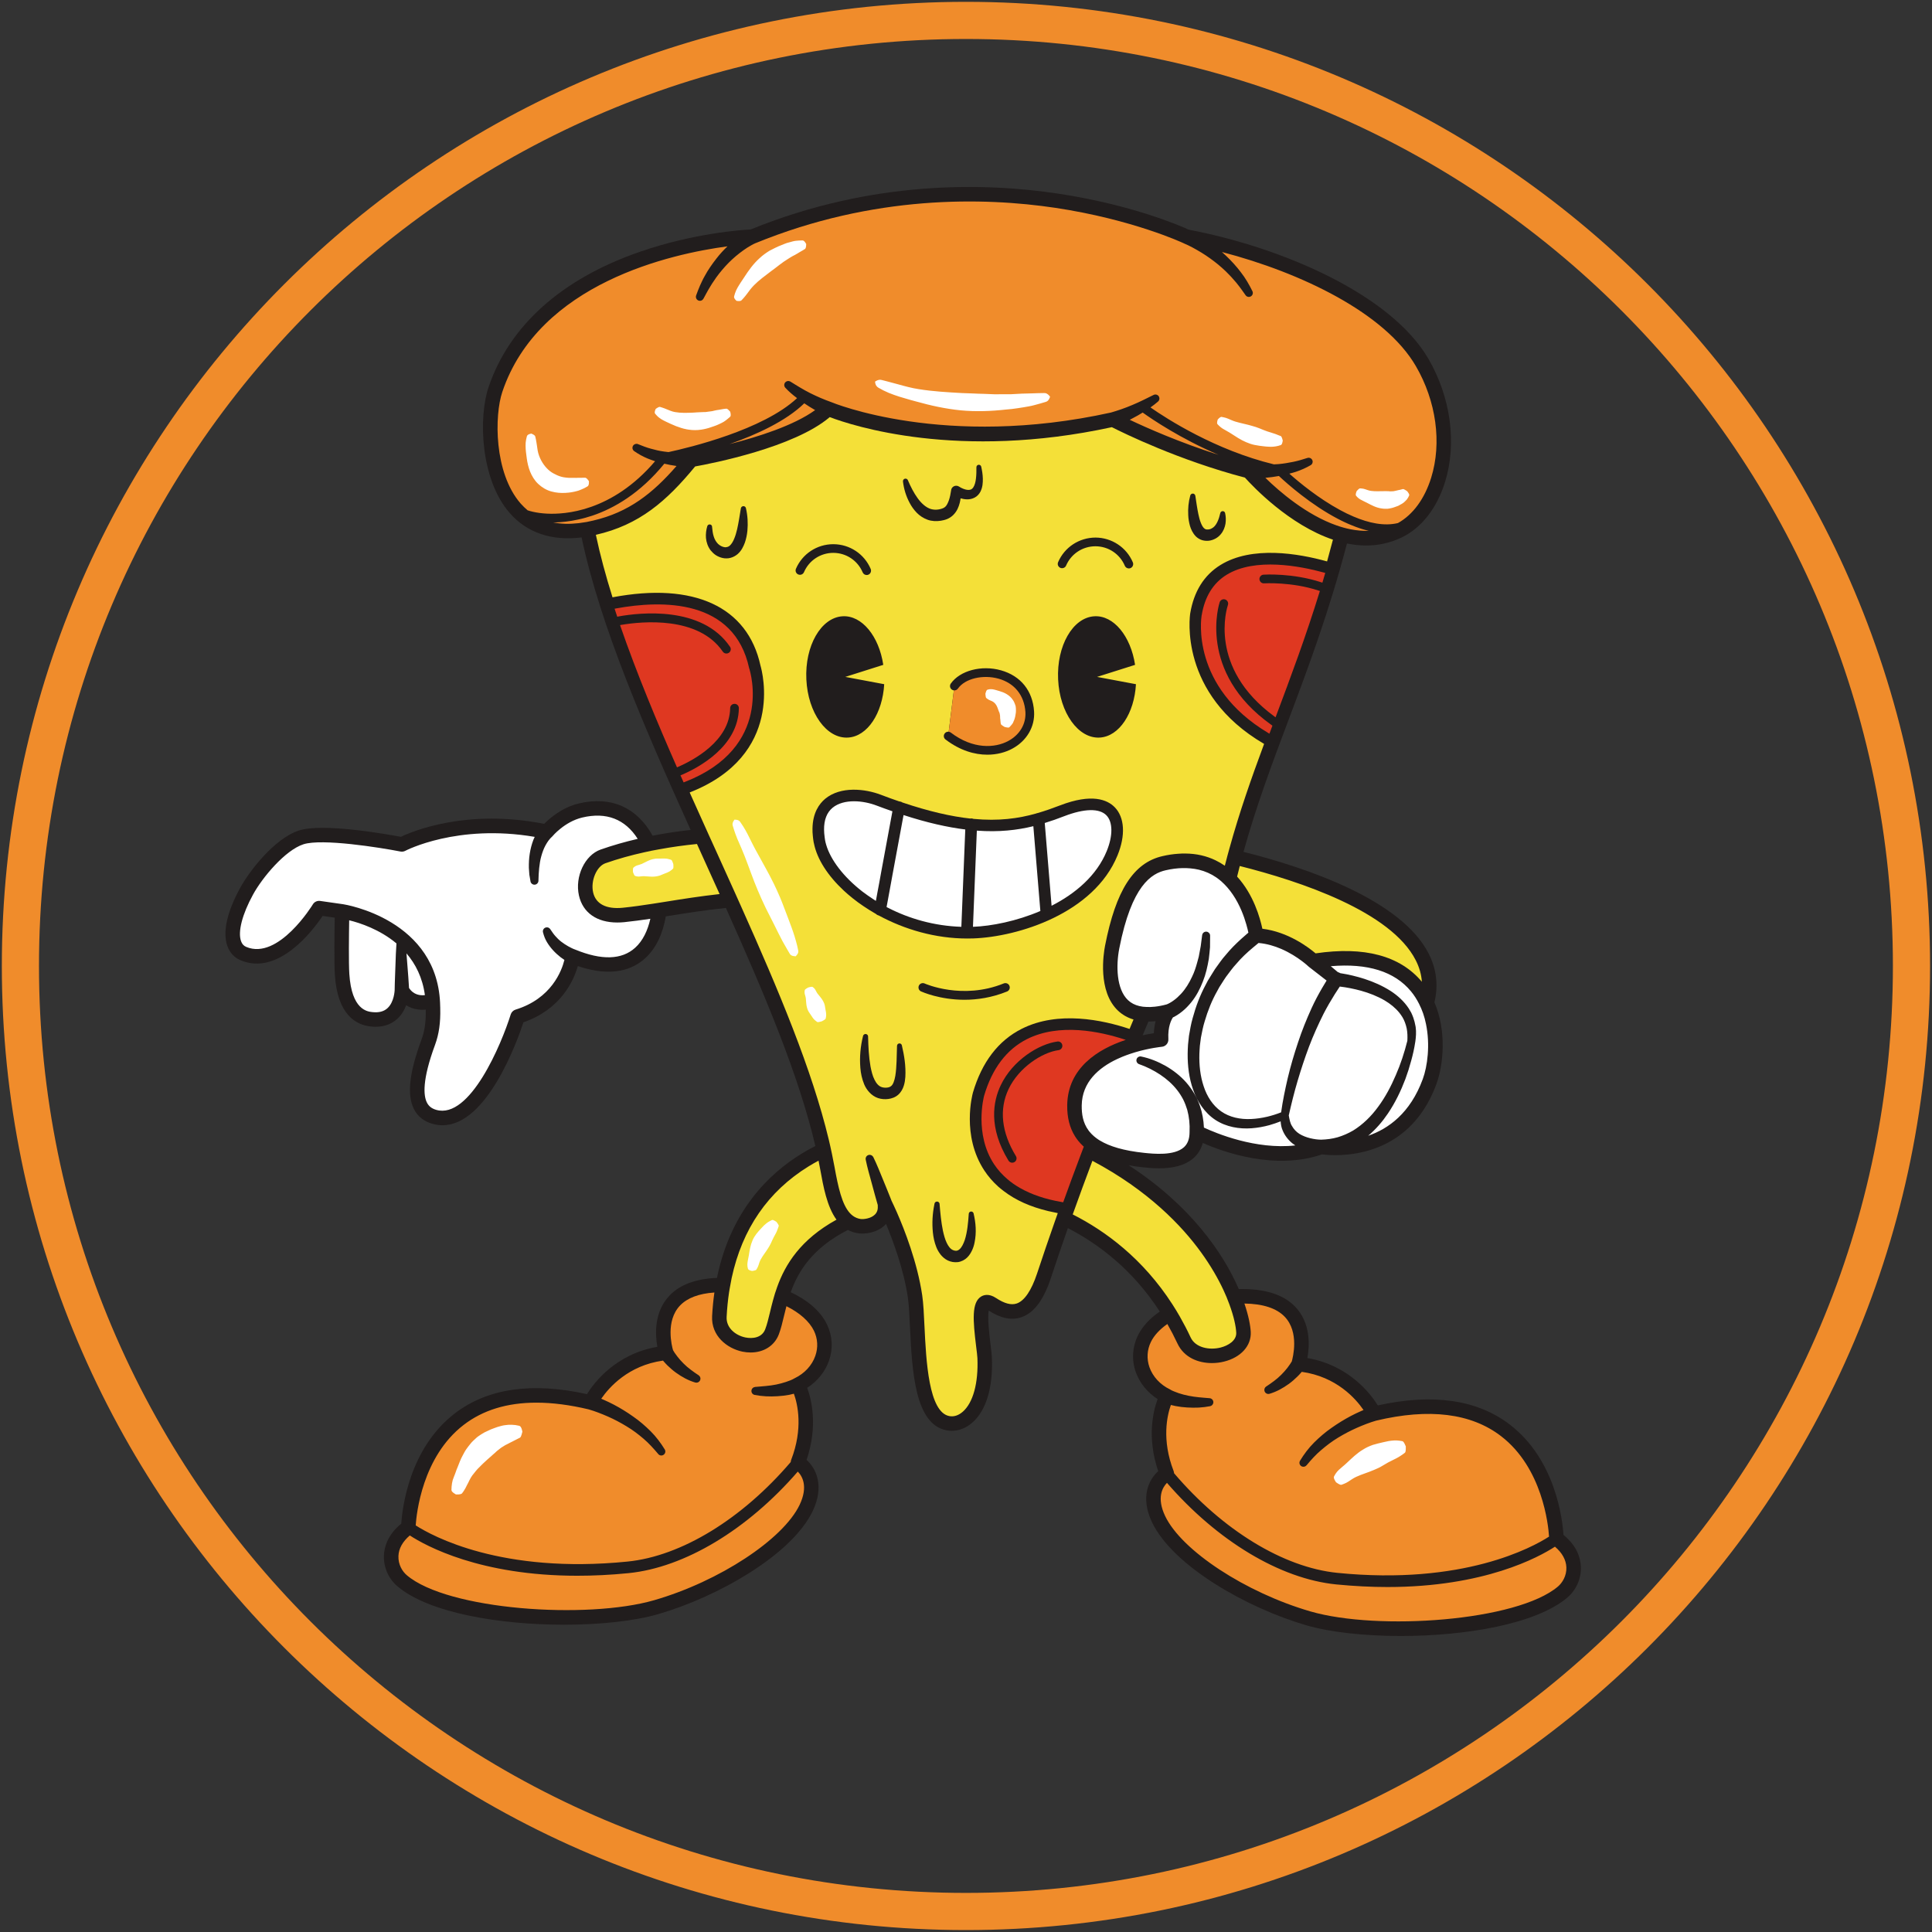 <svg xmlns="http://www.w3.org/2000/svg" xmlns:xlink="http://www.w3.org/1999/xlink" width="208" zoomAndPan="magnify" viewBox="0 0 156 156" height="208" preserveAspectRatio="xMidYMid meet" version="1.0"><rect x="0" y="0" width="156" height="156" fill="#333333" stroke="none"/><defs><clipPath id="dc83164658"><path d="M 0.148 0.148 L 155.844 0.148 L 155.844 155.844 L 0.148 155.844 Z M 0.148 0.148 " clip-rule="nonzero"/></clipPath><clipPath id="a466425946"><path d="M 77.996 0.148 C 35 0.148 0.148 35 0.148 77.996 C 0.148 120.988 35 155.844 77.996 155.844 C 120.988 155.844 155.844 120.988 155.844 77.996 C 155.844 35 120.988 0.148 77.996 0.148 Z M 77.996 0.148 " clip-rule="nonzero"/></clipPath><clipPath id="cabed2b6bb"><path d="M 18.207 15.09 L 127.648 15.09 L 127.648 132.09 L 18.207 132.09 Z M 18.207 15.09 " clip-rule="nonzero"/></clipPath></defs><g clip-path="url(#dc83164658)"><g clip-path="url(#a466425946)"><path stroke-linecap="butt" transform="matrix(0.75, 0, 0, 0.75, 0.147, 0.147)" fill="none" stroke-linejoin="miter" d="M 103.798 0.001 C 46.47 0.001 0.001 46.47 0.001 103.798 C 0.001 161.121 46.47 207.595 103.798 207.595 C 161.121 207.595 207.595 161.121 207.595 103.798 C 207.595 46.47 161.121 0.001 103.798 0.001 Z M 103.798 0.001 " stroke="#f08c2b" stroke-width="8" stroke-opacity="1" stroke-miterlimit="4"/></g></g><g clip-path="url(#cabed2b6bb)"><path fill="#211d1d" d="M 92.73 82.484 C 92.922 82.484 93.113 82.477 93.312 82.457 C 93.238 82.73 93.184 83.051 93.168 83.426 C 92.926 83.461 92.613 83.516 92.262 83.594 C 92.422 83.211 92.578 82.844 92.73 82.484 Z M 126.246 123.938 C 126.164 122.707 125.613 117.879 121.93 115.043 C 119.305 113.02 115.715 112.492 111.254 113.48 C 110.66 112.527 108.91 110.234 105.566 109.656 C 105.746 108.676 105.852 106.832 104.574 105.504 C 103.617 104.512 102.09 104.039 100.027 104.086 C 98.781 101.207 96.145 97.344 91.137 94.09 C 91.5 94.156 91.875 94.211 92.277 94.254 C 92.594 94.285 93.059 94.336 93.582 94.336 C 94.516 94.336 95.629 94.18 96.383 93.5 C 96.742 93.18 96.988 92.773 97.117 92.289 C 98.789 93.023 102.949 94.516 106.75 93.211 C 107.82 93.348 113.691 93.789 115.984 87.531 C 116.543 86.004 116.828 83.273 115.824 80.934 C 116.148 79.574 115.996 78.262 115.363 77.008 C 113.152 72.648 105.496 70.062 100.406 68.785 C 101.426 65.109 102.691 61.727 104.016 58.203 C 105.641 53.883 107.312 49.426 108.762 43.883 C 109.273 43.988 109.789 44.047 110.312 44.047 C 111.254 44.047 112.207 43.859 113.145 43.414 C 114.766 42.645 116.02 41.047 116.68 38.922 C 117.648 35.805 117.145 32.086 115.34 28.977 C 112.289 23.727 103.438 19.961 95.988 18.547 C 95.402 18.277 91.469 16.543 85.426 15.633 C 79.52 14.742 70.43 14.527 60.617 18.527 C 59.914 18.562 56.023 18.824 51.66 20.332 C 45.344 22.52 41.121 26.301 39.445 31.273 C 38.633 33.688 38.773 38.695 41.156 41.422 C 42.547 43.02 44.547 43.695 46.961 43.395 C 48.484 50.59 52.082 58.867 55.766 67.012 C 54.75 67.125 53.723 67.277 52.695 67.477 C 51.43 65.195 49.336 64.254 46.738 64.875 C 45.387 65.195 44.383 66.074 43.938 66.523 C 37.691 65.285 33.328 67.113 32.367 67.57 C 31.164 67.344 26.047 66.438 24.137 67.059 C 22.102 67.723 20.066 70.453 19.402 71.676 C 18.328 73.637 17.965 75.262 18.355 76.375 C 18.547 76.918 18.914 77.32 19.422 77.535 C 22.48 78.828 25.27 75.121 26.051 73.957 L 27.027 74.098 C 27.008 75.191 26.973 77.707 27.039 78.715 C 27.246 81.938 28.738 82.762 29.957 82.887 C 30.809 82.973 31.512 82.773 32.055 82.289 C 32.422 81.961 32.652 81.555 32.797 81.172 C 33.312 81.496 33.887 81.566 34.379 81.523 C 34.402 82.746 34.227 83.418 34.027 83.961 C 33.039 86.641 32.848 88.418 33.426 89.559 C 33.727 90.148 34.223 90.543 34.902 90.738 C 35.184 90.82 35.461 90.859 35.727 90.859 C 39.289 90.859 41.711 84.223 42.266 82.547 C 45.293 81.492 46.32 79.188 46.656 78.004 C 49.473 78.969 51.145 78.23 52.07 77.398 C 53.008 76.551 53.535 75.324 53.758 73.992 C 53.844 73.977 53.926 73.965 54.016 73.953 C 55.379 73.734 56.863 73.496 58.613 73.312 C 61.73 80.262 64.5 86.816 65.836 92.535 C 65.469 92.719 65.102 92.922 64.73 93.152 C 62.109 94.754 59 97.75 57.891 103.184 C 56.195 103.254 54.914 103.723 54.074 104.598 C 52.793 105.922 52.902 107.766 53.078 108.75 C 49.734 109.324 47.984 111.621 47.395 112.57 C 42.934 111.582 39.344 112.109 36.715 114.133 C 33.031 116.969 32.48 121.797 32.402 123.027 C 31.297 123.93 31.027 124.914 31 125.602 C 30.965 126.543 31.367 127.469 32.082 128.078 C 34.617 130.242 40.348 131.188 45.543 131.188 C 48.477 131.188 51.238 130.887 53.156 130.332 C 57.934 128.945 63.926 125.559 65.621 122.012 C 66.602 119.957 65.871 118.551 65.129 117.879 C 66.055 115.141 65.527 113.008 65.176 112.059 C 66 111.531 66.629 110.758 66.938 109.871 C 67.277 108.902 67.219 107.863 66.777 106.945 C 66.219 105.793 65.125 104.941 63.848 104.34 C 64.457 102.633 65.609 100.766 68.465 99.312 C 68.727 99.453 69.02 99.547 69.352 99.59 C 69.785 99.645 70.781 99.578 71.457 98.918 C 71.484 98.887 71.516 98.859 71.543 98.828 C 72.129 100.234 72.977 102.531 73.305 104.762 C 73.391 105.355 73.43 106.191 73.477 107.16 C 73.648 110.672 73.859 115.039 76.457 115.496 C 76.59 115.52 76.723 115.531 76.852 115.531 C 77.438 115.531 78.016 115.305 78.508 114.871 C 79.629 113.895 80.191 112.027 80.09 109.613 C 80.078 109.371 80.035 109.008 79.984 108.586 C 79.906 107.961 79.719 106.422 79.832 105.82 C 80.812 106.457 81.68 106.633 82.48 106.355 C 83.484 106.012 84.262 104.977 84.852 103.199 C 85.305 101.828 85.762 100.484 86.227 99.164 C 88.668 100.426 91.449 102.5 93.648 105.902 C 92.883 106.426 92.25 107.07 91.871 107.855 C 91.426 108.773 91.367 109.812 91.707 110.781 C 92.02 111.668 92.648 112.441 93.473 112.969 C 93.121 113.918 92.59 116.051 93.52 118.789 C 92.773 119.461 92.043 120.867 93.023 122.922 C 94.719 126.465 100.715 129.852 105.492 131.238 C 107.41 131.797 110.172 132.098 113.105 132.098 C 118.301 132.098 124.031 131.148 126.566 128.988 C 127.277 128.379 127.684 127.453 127.648 126.512 C 127.621 125.824 127.352 124.84 126.246 123.938 " fill-opacity="1" fill-rule="nonzero"/></g><path fill="#ffffff" d="M 66.918 81.215 C 66.879 81.039 66.812 80.879 66.727 80.727 C 66.566 80.418 66.297 80.148 66.082 79.859 C 65.973 79.715 65.91 79.555 65.82 79.402 C 65.773 79.328 65.715 79.258 65.641 79.191 L 65.52 79.102 C 65.504 79.082 65.461 79.078 65.387 79.082 L 65.246 79.105 L 65.023 79.16 L 64.828 79.273 L 64.711 79.355 C 64.652 79.402 64.625 79.434 64.625 79.457 L 64.602 79.609 C 64.594 79.707 64.598 79.797 64.617 79.883 C 64.656 80.055 64.723 80.215 64.742 80.395 C 64.789 80.754 64.781 81.133 64.879 81.465 C 64.922 81.637 64.984 81.801 65.078 81.949 L 65.379 82.391 C 65.477 82.539 65.566 82.691 65.699 82.828 C 65.762 82.895 65.84 82.957 65.918 83.02 L 66.047 83.109 C 66.078 83.141 66.188 83.145 66.582 83.035 C 66.941 82.844 67.02 82.766 67.016 82.719 L 67.047 82.566 C 67.062 82.469 67.078 82.367 67.074 82.273 C 67.078 82.086 67.039 81.914 67.008 81.738 Z M 65.004 77.516 C 64.926 77.207 64.848 76.895 64.75 76.59 C 64.566 75.98 64.336 75.391 64.113 74.797 C 63.93 74.316 63.75 73.836 63.562 73.355 C 63.52 73.246 63.48 73.133 63.438 73.023 C 63.383 72.891 63.324 72.762 63.27 72.629 C 63.164 72.387 63.062 72.145 62.949 71.906 C 62.855 71.703 62.762 71.5 62.664 71.297 C 62.113 70.16 61.469 69.066 60.867 67.957 C 60.688 67.633 60.523 67.305 60.359 66.977 C 60.246 66.738 60.129 66.504 60.008 66.27 C 60.004 66.258 59.996 66.25 59.992 66.238 C 59.859 65.988 59.719 65.742 59.57 65.5 C 59.559 65.484 59.547 65.465 59.535 65.445 L 59.273 65.047 C 59.184 64.914 59.043 64.809 58.688 64.801 C 58.465 65.078 58.461 65.258 58.504 65.41 L 58.543 65.531 L 58.645 65.863 C 58.688 66 58.734 66.133 58.785 66.266 C 58.844 66.43 58.906 66.594 58.973 66.75 C 59.008 66.836 59.047 66.914 59.082 66.996 C 59.293 67.492 59.516 67.984 59.711 68.492 C 60.164 69.656 60.566 70.844 61.055 71.988 C 61.059 72 61.062 72.008 61.066 72.02 C 61.164 72.246 61.262 72.477 61.363 72.703 C 61.469 72.945 61.582 73.184 61.695 73.422 C 61.746 73.523 61.793 73.633 61.844 73.734 L 62.695 75.414 C 62.977 75.977 63.242 76.543 63.547 77.094 C 63.695 77.371 63.848 77.645 64.012 77.918 L 64.25 78.32 C 64.324 78.461 64.453 78.574 64.852 78.598 C 65.133 78.324 65.152 78.145 65.109 77.988 Z M 55.031 69.07 L 54.855 69.008 C 54.734 68.973 54.617 68.941 54.504 68.926 C 54.285 68.891 54.074 68.898 53.859 68.902 C 53.852 68.902 53.844 68.902 53.832 68.902 L 53.168 68.906 C 53.078 68.91 52.992 68.922 52.906 68.938 C 52.777 68.961 52.648 68.988 52.523 69.027 C 52.355 69.078 52.191 69.148 52.023 69.227 C 51.781 69.34 51.543 69.469 51.301 69.578 C 51.094 69.676 50.883 69.715 50.672 69.785 C 50.57 69.824 50.469 69.875 50.371 69.945 L 50.227 70.062 C 50.203 70.078 50.184 70.121 50.172 70.207 L 50.164 70.367 L 50.172 70.617 L 50.258 70.855 L 50.328 71 C 50.371 71.07 50.406 71.105 50.434 71.109 L 50.613 71.164 C 50.73 71.191 50.844 71.203 50.953 71.199 C 51.172 71.184 51.387 71.141 51.609 71.152 C 51.898 71.16 52.191 71.195 52.48 71.207 C 52.641 71.211 52.797 71.211 52.953 71.195 C 53.109 71.184 53.262 71.152 53.41 71.113 C 53.473 71.098 53.535 71.086 53.594 71.062 L 54.211 70.812 C 54.238 70.805 54.262 70.793 54.289 70.781 C 54.469 70.715 54.648 70.645 54.824 70.539 C 54.926 70.48 55.02 70.406 55.117 70.332 L 55.258 70.207 C 55.309 70.176 55.34 70.059 55.305 69.605 C 55.164 69.176 55.09 69.078 55.031 69.07 Z M 66.176 19.152 C 65.988 18.812 65.863 18.762 65.758 18.773 L 65.426 18.785 C 65.207 18.801 64.98 18.812 64.77 18.871 C 64.555 18.918 64.344 18.977 64.133 19.043 C 63.922 19.109 63.723 19.203 63.52 19.281 C 63.102 19.438 62.715 19.648 62.316 19.852 C 61.941 20.082 61.574 20.34 61.254 20.645 C 60.594 21.234 60.074 21.957 59.609 22.684 C 59.492 22.863 59.379 23.047 59.254 23.223 C 59.141 23.402 59.016 23.578 58.914 23.77 C 58.812 23.957 58.719 24.152 58.652 24.359 C 58.613 24.461 58.586 24.57 58.559 24.68 C 58.543 24.73 58.543 24.789 58.582 24.871 C 58.613 24.945 58.688 25.043 58.816 25.156 C 59.164 25.203 59.277 25.164 59.348 25.09 L 59.551 24.867 C 59.68 24.719 59.805 24.57 59.922 24.414 L 60.27 23.945 C 60.391 23.797 60.52 23.648 60.652 23.508 C 61.199 22.953 61.836 22.508 62.43 22.051 C 63.039 21.617 63.602 21.117 64.25 20.723 C 64.414 20.629 64.57 20.516 64.738 20.43 C 64.91 20.348 65.078 20.254 65.242 20.152 C 65.406 20.047 65.578 19.957 65.75 19.859 L 66.008 19.699 C 66.098 19.656 66.168 19.547 66.176 19.152 Z M 108.836 40.004 C 108.867 40.039 108.895 40.078 108.93 40.109 C 109.027 40.203 109.133 40.289 109.25 40.355 C 109.477 40.484 109.723 40.582 109.961 40.711 C 110.434 40.961 110.941 41.242 111.527 41.32 C 111.672 41.352 111.824 41.348 111.973 41.355 C 112.047 41.355 112.121 41.355 112.199 41.352 C 112.273 41.34 112.352 41.328 112.426 41.312 C 112.73 41.266 113.027 41.145 113.316 41.035 C 113.598 40.887 113.883 40.75 114.098 40.516 C 114.211 40.41 114.309 40.289 114.383 40.148 L 114.488 39.941 C 114.527 39.887 114.52 39.766 114.285 39.469 C 113.961 39.25 113.859 39.215 113.812 39.238 L 113.645 39.277 C 113.547 39.316 113.438 39.328 113.344 39.348 C 113.16 39.402 112.977 39.43 112.809 39.469 C 112.621 39.477 112.449 39.492 112.258 39.465 C 112.215 39.461 112.168 39.461 112.121 39.465 C 112.074 39.461 112.027 39.457 111.98 39.457 C 111.883 39.449 111.793 39.469 111.691 39.461 C 111.301 39.465 110.852 39.492 110.402 39.43 C 110.176 39.402 109.965 39.316 109.75 39.246 C 109.641 39.215 109.527 39.188 109.406 39.176 C 109.348 39.168 109.285 39.164 109.223 39.16 C 109.191 39.156 109.152 39.172 109.094 39.215 L 108.992 39.309 L 108.875 39.434 L 108.844 39.469 C 108.82 39.535 108.797 39.609 108.781 39.672 L 108.754 39.809 C 108.75 39.883 108.766 39.93 108.789 39.953 C 108.805 39.973 108.82 39.988 108.836 40.004 Z M 97.816 34.273 C 97.93 34.375 98.051 34.469 98.18 34.547 C 98.434 34.703 98.703 34.832 98.957 34.996 C 99.465 35.32 99.969 35.68 100.539 35.914 C 100.82 36.035 101.113 36.137 101.418 36.199 C 101.723 36.258 102.035 36.301 102.352 36.336 C 102.504 36.355 102.668 36.367 102.824 36.375 C 102.984 36.387 103.141 36.387 103.309 36.367 C 103.469 36.348 103.629 36.332 103.793 36.285 L 104.031 36.211 C 104.113 36.195 104.191 36.109 104.246 35.75 C 104.156 35.395 104.09 35.305 104.023 35.289 L 103.828 35.215 C 103.699 35.172 103.57 35.105 103.441 35.066 L 102.676 34.82 L 102.293 34.684 C 102.168 34.629 102.043 34.57 101.914 34.523 C 101.664 34.422 101.402 34.34 101.137 34.262 C 100.609 34.105 100.043 34.008 99.492 33.844 C 99.219 33.766 98.961 33.637 98.699 33.531 C 98.566 33.477 98.43 33.434 98.285 33.402 C 98.215 33.387 98.141 33.371 98.066 33.359 C 98.031 33.352 97.984 33.359 97.922 33.398 L 97.816 33.48 L 97.672 33.625 C 97.652 33.691 97.633 33.762 97.617 33.824 L 97.605 33.957 C 97.609 34.031 97.625 34.078 97.652 34.102 C 97.707 34.16 97.762 34.219 97.816 34.273 Z M 69.523 30.973 C 69.695 31.07 69.867 31.16 70.043 31.25 C 70.391 31.422 70.75 31.578 71.113 31.703 C 71.48 31.832 71.848 31.949 72.223 32.051 C 72.594 32.164 72.965 32.266 73.34 32.367 C 74.828 32.785 76.352 33.121 77.898 33.273 C 79.445 33.418 81.004 33.363 82.539 33.191 L 83.113 33.137 L 83.688 33.055 C 84.07 33 84.449 32.938 84.828 32.867 C 85.211 32.805 85.582 32.688 85.953 32.59 L 86.508 32.426 C 86.695 32.383 86.871 32.273 86.992 31.883 C 86.742 31.555 86.547 31.5 86.359 31.512 L 85.793 31.523 C 85.418 31.527 85.047 31.559 84.672 31.562 C 84.301 31.566 83.93 31.578 83.559 31.602 L 83.004 31.633 L 82.445 31.633 L 81.34 31.641 L 80.23 31.594 C 79.863 31.582 79.496 31.578 79.129 31.555 L 78.027 31.516 C 76.559 31.434 75.082 31.348 73.617 31.117 L 73.074 31.02 L 72.535 30.891 C 72.172 30.812 71.82 30.703 71.465 30.609 C 71.109 30.512 70.75 30.418 70.395 30.32 C 70.215 30.273 70.035 30.234 69.855 30.184 C 69.676 30.133 69.484 30.141 69.176 30.348 C 69.203 30.719 69.355 30.875 69.523 30.973 Z M 59.074 32.758 L 58.844 32.785 C 58.691 32.805 58.547 32.836 58.402 32.859 C 58.254 32.879 58.113 32.902 57.977 32.938 L 57.766 32.984 L 57.559 33.016 L 57.141 33.066 C 57.004 33.082 56.863 33.07 56.727 33.082 C 56.59 33.094 56.457 33.102 56.32 33.102 C 56.188 33.105 56.051 33.129 55.918 33.129 C 55.383 33.148 54.824 33.176 54.266 33.074 C 53.988 33.027 53.73 32.91 53.469 32.805 C 53.344 32.746 53.207 32.703 53.07 32.656 L 52.859 32.594 C 52.789 32.57 52.695 32.594 52.445 32.773 C 52.379 32.91 52.352 33.016 52.352 33.082 C 52.348 33.16 52.367 33.203 52.395 33.234 C 52.453 33.305 52.512 33.371 52.57 33.43 C 52.695 33.559 52.832 33.656 52.977 33.75 C 53.27 33.922 53.578 34.059 53.891 34.199 C 54.512 34.484 55.188 34.727 55.891 34.766 C 56.59 34.816 57.289 34.652 57.926 34.41 C 58.008 34.383 58.086 34.355 58.164 34.324 L 58.398 34.223 C 58.551 34.152 58.703 34.078 58.848 33.996 C 58.996 33.914 59.125 33.797 59.258 33.695 L 59.449 33.527 C 59.516 33.48 59.559 33.379 59.473 33.047 C 59.246 32.777 59.148 32.738 59.074 32.758 Z M 42.668 38.012 C 42.836 38.441 43.082 38.871 43.434 39.215 C 43.785 39.555 44.223 39.82 44.684 39.934 C 45.141 40.055 45.605 40.07 46.035 40.027 C 46.418 39.996 46.785 39.914 47.133 39.801 C 47.18 39.785 47.23 39.77 47.277 39.754 C 47.469 39.672 47.656 39.578 47.836 39.48 L 47.848 39.477 L 48.102 39.312 C 48.191 39.266 48.266 39.156 48.25 38.785 C 48.129 38.598 48.043 38.508 47.977 38.469 C 47.934 38.445 47.895 38.441 47.859 38.445 L 47.586 38.461 C 47.48 38.465 47.379 38.469 47.277 38.473 C 47.203 38.473 47.125 38.477 47.055 38.484 C 46.707 38.492 46.375 38.527 46.062 38.492 C 45.746 38.473 45.465 38.391 45.215 38.281 C 44.969 38.168 44.746 38.055 44.539 37.887 C 44.137 37.562 43.742 37.039 43.516 36.371 C 43.398 36.043 43.355 35.68 43.309 35.32 C 43.281 35.141 43.258 34.957 43.219 34.773 L 43.16 34.496 C 43.145 34.402 43.07 34.312 42.781 34.195 C 42.473 34.273 42.391 34.383 42.363 34.484 C 42.336 34.59 42.312 34.691 42.293 34.797 C 42.254 35.008 42.234 35.219 42.238 35.43 C 42.238 35.855 42.297 36.273 42.352 36.703 C 42.406 37.137 42.504 37.574 42.668 38.012 Z M 82.203 56.848 C 82.148 56.703 82.09 56.562 81.992 56.438 C 81.828 56.172 81.586 55.973 81.344 55.824 C 81.098 55.68 80.848 55.586 80.602 55.52 C 80.359 55.453 80.137 55.367 79.902 55.336 C 79.789 55.312 79.668 55.32 79.547 55.336 C 79.488 55.344 79.426 55.359 79.367 55.379 C 79.336 55.383 79.305 55.41 79.27 55.473 L 79.215 55.594 C 79.195 55.652 79.176 55.727 79.16 55.793 C 79.168 55.859 79.172 55.934 79.18 55.996 L 79.199 56.125 C 79.215 56.191 79.23 56.227 79.25 56.238 C 79.293 56.27 79.332 56.301 79.371 56.324 C 79.449 56.383 79.527 56.426 79.605 56.461 C 79.762 56.527 79.918 56.582 80.043 56.691 C 80.293 56.902 80.387 57.172 80.445 57.34 C 80.469 57.379 80.473 57.43 80.488 57.477 C 80.496 57.496 80.508 57.52 80.52 57.539 C 80.531 57.562 80.535 57.59 80.547 57.617 C 80.559 57.668 80.605 57.715 80.617 57.781 L 80.66 57.988 C 80.688 58.129 80.66 58.293 80.699 58.469 C 80.699 58.559 80.711 58.656 80.723 58.754 L 80.754 58.91 C 80.75 58.957 80.82 59.031 81.141 59.219 C 81.496 59.312 81.598 59.289 81.629 59.242 L 81.758 59.113 C 81.84 59.023 81.918 58.93 81.984 58.828 C 82.094 58.605 82.188 58.379 82.238 58.121 L 82.301 57.723 C 82.32 57.586 82.309 57.434 82.301 57.289 C 82.293 57.215 82.289 57.141 82.273 57.066 C 82.254 56.996 82.227 56.922 82.203 56.848 Z M 62.82 97.785 L 62.617 97.883 C 62.488 97.957 62.355 98.027 62.246 98.113 C 62.016 98.293 61.809 98.492 61.621 98.703 C 61.227 99.121 60.828 99.566 60.609 100.109 C 60.375 100.645 60.277 101.238 60.188 101.812 C 60.145 102.102 60.066 102.379 60.035 102.668 C 60.016 102.812 60.02 102.965 60.043 103.113 C 60.055 103.191 60.07 103.266 60.09 103.344 C 60.098 103.383 60.129 103.422 60.199 103.465 L 60.332 103.527 C 60.398 103.551 60.48 103.574 60.555 103.59 C 60.629 103.574 60.711 103.562 60.781 103.551 L 60.922 103.516 C 60.996 103.492 61.035 103.469 61.047 103.441 C 61.082 103.383 61.117 103.328 61.145 103.273 C 61.207 103.16 61.258 103.051 61.297 102.934 C 61.371 102.707 61.434 102.469 61.559 102.254 C 61.793 101.816 62.121 101.434 62.367 101.023 C 62.508 100.824 62.617 100.613 62.727 100.395 C 62.82 100.172 62.926 99.945 63.039 99.727 C 63.148 99.5 63.293 99.297 63.387 99.051 C 63.438 98.934 63.488 98.809 63.531 98.68 L 63.594 98.48 C 63.625 98.422 63.59 98.309 63.34 97.984 C 62.996 97.758 62.879 97.742 62.82 97.785 Z M 114.102 115.766 L 113.801 115.723 C 113.602 115.699 113.402 115.688 113.207 115.699 C 112.816 115.723 112.438 115.797 112.062 115.891 C 111.684 115.973 111.309 116.07 110.934 116.18 C 110.57 116.309 110.215 116.465 109.891 116.676 C 109.219 117.062 108.66 117.617 108.105 118.141 C 107.828 118.406 107.523 118.625 107.246 118.887 C 107.109 119.02 106.984 119.164 106.879 119.332 C 106.824 119.414 106.777 119.5 106.73 119.594 C 106.703 119.633 106.691 119.695 106.723 119.797 C 106.746 119.891 106.812 120.035 106.938 120.227 C 107.129 120.355 107.262 120.438 107.348 120.473 C 107.445 120.512 107.5 120.512 107.543 120.496 C 107.629 120.465 107.715 120.438 107.797 120.402 C 107.961 120.336 108.117 120.258 108.262 120.164 C 108.551 119.984 108.82 119.781 109.137 119.637 C 109.762 119.348 110.434 119.164 111.043 118.898 C 111.348 118.766 111.652 118.641 111.938 118.465 C 112.227 118.305 112.508 118.109 112.809 117.969 C 113.105 117.809 113.414 117.68 113.711 117.504 C 113.859 117.41 114.012 117.32 114.16 117.215 L 114.383 117.051 C 114.461 117.008 114.52 116.875 114.504 116.348 C 114.316 115.859 114.199 115.77 114.102 115.766 Z M 43.867 113.871 C 43.715 113.836 43.562 113.809 43.414 113.789 C 43.105 113.738 42.805 113.738 42.5 113.754 C 42.203 113.785 41.898 113.812 41.609 113.898 C 41.461 113.934 41.316 113.973 41.172 114.016 L 40.742 114.168 C 40.602 114.223 40.457 114.273 40.316 114.328 L 39.488 114.719 C 39.355 114.793 39.227 114.871 39.098 114.953 C 38.836 115.117 38.578 115.285 38.363 115.496 C 38.145 115.707 37.91 115.906 37.723 116.141 C 37.535 116.375 37.352 116.609 37.18 116.852 C 37.004 117.094 36.879 117.363 36.738 117.621 C 36.449 118.133 36.27 118.68 36.051 119.203 C 35.988 119.332 35.938 119.465 35.898 119.598 L 35.754 119.988 C 35.656 120.25 35.547 120.504 35.457 120.766 C 35.387 121.035 35.344 121.309 35.32 121.586 C 35.309 121.727 35.301 121.867 35.301 122.008 C 35.293 122.078 35.316 122.156 35.402 122.25 C 35.473 122.34 35.625 122.453 35.855 122.59 C 36.129 122.598 36.32 122.59 36.438 122.559 C 36.562 122.531 36.625 122.484 36.66 122.43 C 36.742 122.324 36.816 122.219 36.887 122.113 C 37.027 121.898 37.145 121.68 37.242 121.457 C 37.488 121.035 37.656 120.574 37.941 120.184 C 38.25 119.812 38.516 119.418 38.871 119.109 C 39.039 118.953 39.184 118.773 39.355 118.625 C 39.523 118.48 39.688 118.328 39.844 118.172 C 40 118.016 40.18 117.895 40.336 117.746 C 40.488 117.59 40.656 117.461 40.816 117.316 C 40.898 117.246 40.977 117.168 41.055 117.094 L 41.309 116.891 L 41.566 116.688 C 41.656 116.625 41.75 116.57 41.844 116.512 L 42.125 116.34 C 42.223 116.293 42.32 116.242 42.418 116.191 C 42.613 116.078 42.816 115.996 43.016 115.883 L 43.637 115.566 C 43.746 115.508 43.852 115.453 43.961 115.406 C 44.074 115.371 44.156 115.234 44.301 114.629 C 44.191 114.02 44.008 113.887 43.867 113.871 Z M 70.797 65.051 C 70.238 64.836 69.582 64.699 68.957 64.699 C 68.301 64.699 67.68 64.852 67.23 65.219 C 66.762 65.605 66.531 66.203 66.539 66.996 C 66.539 67.184 66.559 67.383 66.586 67.594 C 66.598 67.676 66.605 67.758 66.621 67.844 C 66.641 67.957 66.672 68.078 66.707 68.199 C 67.055 69.406 68.094 70.793 69.633 71.988 C 69.922 72.207 70.227 72.422 70.547 72.629 C 70.605 72.668 70.664 72.707 70.723 72.742 L 70.742 72.645 L 70.848 72.062 L 71.008 71.211 L 71.148 70.434 L 71.293 69.652 L 72.059 65.508 C 71.648 65.367 71.23 65.215 70.797 65.051 Z M 78.875 67.07 L 78.562 74.836 C 80.055 74.781 82.078 74.383 84.004 73.559 L 83.438 66.711 C 82.129 67.031 80.664 67.203 78.875 67.07 Z M 89.363 68.723 C 89.871 67.477 89.863 66.371 89.336 65.832 C 88.77 65.254 87.559 65.277 85.934 65.902 C 85.422 66.102 84.898 66.289 84.359 66.453 L 84.91 73.137 C 86.836 72.152 88.547 70.711 89.363 68.723 Z M 72.059 70.664 L 71.918 71.441 L 71.684 72.715 L 71.586 73.238 C 71.629 73.262 71.672 73.281 71.715 73.305 C 73.402 74.172 75.418 74.766 77.625 74.836 L 77.941 66.977 C 76.504 66.797 74.867 66.434 72.957 65.812 Z M 101.664 76.145 C 101.648 76.141 101.633 76.141 101.621 76.141 C 101.469 76.266 101.312 76.391 101.164 76.52 C 100.688 76.918 100.23 77.344 99.832 77.82 C 99.523 78.145 99.273 78.516 99 78.867 C 98.871 79.051 98.754 79.242 98.633 79.43 L 98.453 79.711 L 98.293 80.008 C 97.852 80.781 97.52 81.621 97.27 82.477 C 97.137 82.902 97.055 83.344 96.969 83.781 L 96.883 84.445 C 96.859 84.664 96.859 84.887 96.844 85.109 C 96.82 85.992 96.914 86.887 97.188 87.703 C 97.453 88.527 97.926 89.266 98.602 89.738 C 99.277 90.215 100.145 90.398 101.02 90.355 C 101.457 90.336 101.898 90.27 102.332 90.168 C 102.707 90.078 103.094 89.957 103.445 89.816 C 103.574 88.879 103.766 87.973 103.977 87.059 C 104.207 86.09 104.488 85.133 104.805 84.188 C 105.117 83.238 105.492 82.309 105.91 81.391 C 106.16 80.844 106.445 80.309 106.75 79.785 C 106.852 79.609 106.953 79.438 107.059 79.27 C 107.078 79.238 107.098 79.207 107.117 79.176 L 105.676 78.059 C 105.664 78.047 105.656 78.039 105.648 78.031 C 105.645 78.027 105.641 78.023 105.633 78.02 C 105.629 78.016 105.445 77.84 105.121 77.598 C 104.738 77.309 104.152 76.922 103.445 76.617 C 102.91 76.387 102.309 76.207 101.664 76.145 Z M 109.258 91.285 C 110.039 90.805 110.727 90.133 111.289 89.355 C 111.859 88.586 112.316 87.719 112.703 86.816 C 113.094 85.926 113.402 84.977 113.637 84.039 C 113.656 83.703 113.648 83.367 113.586 83.047 C 113.551 82.879 113.504 82.719 113.445 82.562 C 113.391 82.414 113.324 82.273 113.246 82.141 C 113.168 82.012 113.082 81.891 112.988 81.773 C 112.672 81.383 112.266 81.055 111.812 80.785 C 111.223 80.441 110.566 80.184 109.891 79.996 C 109.336 79.844 108.75 79.727 108.184 79.66 C 108.16 79.695 108.137 79.73 108.109 79.77 C 107.996 79.934 107.887 80.105 107.781 80.273 C 107.457 80.789 107.152 81.316 106.871 81.859 C 106.441 82.719 106.043 83.602 105.699 84.508 C 105.359 85.414 105.055 86.336 104.777 87.273 C 104.504 88.191 104.27 89.137 104.062 90.066 C 104.121 90.383 104.168 90.688 104.328 90.93 C 104.473 91.184 104.668 91.395 104.922 91.555 C 105.176 91.711 105.469 91.824 105.777 91.902 C 105.855 91.922 105.934 91.938 106.012 91.953 C 106.09 91.969 106.172 91.98 106.25 91.992 C 106.395 92.012 106.559 92.023 106.68 92.023 C 107.133 92.008 107.578 91.953 108.012 91.828 C 108.445 91.699 108.863 91.516 109.258 91.285 Z M 103.57 91.281 C 103.465 91.043 103.422 90.789 103.406 90.543 C 103.113 90.66 102.816 90.758 102.508 90.848 C 102.039 90.977 101.555 91.066 101.062 91.102 C 100.082 91.176 99.016 91.004 98.133 90.426 C 97.699 90.141 97.328 89.762 97.031 89.344 C 96.73 88.926 96.512 88.469 96.344 88 C 96.008 87.055 95.891 86.066 95.898 85.09 C 95.906 84.848 95.906 84.602 95.926 84.359 L 96.004 83.633 C 96.086 83.156 96.168 82.676 96.301 82.211 C 96.555 81.273 96.898 80.359 97.359 79.504 L 97.527 79.184 L 97.719 78.871 C 97.844 78.664 97.969 78.457 98.102 78.254 C 98.391 77.863 98.656 77.453 98.984 77.094 C 99.359 76.633 99.781 76.215 100.219 75.816 C 100.367 75.68 100.52 75.547 100.672 75.418 C 100.715 75.383 100.758 75.348 100.801 75.309 C 100.766 75.145 100.715 74.918 100.637 74.652 C 100.449 73.988 100.117 73.078 99.555 72.246 C 99.414 72.035 99.258 71.832 99.09 71.641 C 98.938 71.469 98.773 71.305 98.598 71.148 C 98.477 71.047 98.348 70.945 98.215 70.852 C 97.789 70.559 97.32 70.352 96.812 70.227 C 96.59 70.172 96.359 70.141 96.121 70.117 C 95.91 70.098 95.695 70.09 95.477 70.094 C 95.047 70.105 94.598 70.16 94.125 70.27 C 92.992 70.527 91.375 71.465 90.375 76.59 C 90.109 77.961 90.137 79.871 91.086 80.762 C 91.332 80.992 91.633 81.148 91.992 81.234 C 92.18 81.281 92.383 81.305 92.598 81.309 C 92.801 81.316 93.016 81.312 93.25 81.285 C 93.539 81.254 93.852 81.195 94.188 81.105 C 94.215 81.098 94.262 81.078 94.297 81.062 C 94.352 81.039 94.406 81.008 94.457 80.98 C 94.566 80.918 94.676 80.852 94.777 80.773 C 94.988 80.625 95.18 80.438 95.363 80.246 C 95.73 79.852 96.02 79.375 96.254 78.867 C 96.434 78.504 96.559 78.113 96.668 77.715 C 96.711 77.562 96.754 77.406 96.793 77.254 L 96.816 77.129 L 96.938 76.48 L 96.953 76.398 C 96.988 76.109 97.027 75.816 97.066 75.527 L 97.07 75.504 C 97.094 75.328 97.258 75.203 97.434 75.23 C 97.504 75.238 97.566 75.273 97.613 75.32 C 97.676 75.379 97.711 75.461 97.711 75.547 C 97.711 75.855 97.711 76.164 97.703 76.473 C 97.703 76.48 97.703 76.484 97.703 76.488 C 97.68 76.793 97.645 77.098 97.609 77.402 C 97.609 77.418 97.605 77.438 97.602 77.453 C 97.496 78.055 97.367 78.656 97.133 79.238 C 96.902 79.836 96.602 80.422 96.18 80.941 C 95.965 81.199 95.738 81.445 95.469 81.66 C 95.336 81.773 95.191 81.871 95.047 81.965 C 94.969 82.012 94.895 82.059 94.812 82.102 C 94.777 82.117 94.746 82.133 94.711 82.148 C 94.59 82.328 94.285 82.875 94.34 83.91 C 94.359 84.223 94.125 84.496 93.809 84.523 C 93.785 84.527 92.844 84.617 91.688 84.957 C 91.637 84.973 91.59 84.988 91.539 85.004 C 91.348 85.062 91.148 85.129 90.949 85.203 C 90.746 85.277 90.543 85.359 90.34 85.453 C 90.289 85.473 90.234 85.5 90.184 85.523 C 88.723 86.215 87.371 87.367 87.344 89.258 C 87.336 89.945 87.434 90.648 87.891 91.273 C 87.918 91.309 87.945 91.344 87.973 91.379 C 88.078 91.508 88.195 91.629 88.332 91.746 C 88.449 91.848 88.582 91.945 88.723 92.039 C 88.758 92.059 88.789 92.082 88.828 92.102 C 89.586 92.559 90.719 92.914 92.402 93.09 C 93.121 93.164 94.809 93.344 95.598 92.633 C 95.898 92.359 96.047 91.969 96.051 91.43 C 96.051 91.422 96.051 91.414 96.051 91.402 L 96.051 91.398 C 96.082 90.789 96.02 90.188 95.863 89.609 C 95.777 89.324 95.668 89.043 95.535 88.773 C 95.395 88.508 95.234 88.254 95.047 88.016 C 94.672 87.535 94.203 87.121 93.68 86.773 C 93.164 86.43 92.574 86.133 92 85.934 L 91.977 85.926 C 91.809 85.867 91.719 85.684 91.777 85.516 C 91.832 85.363 91.992 85.273 92.148 85.309 C 92.859 85.457 93.496 85.719 94.117 86.066 C 94.73 86.418 95.301 86.859 95.781 87.402 C 96.02 87.676 96.234 87.973 96.422 88.285 C 96.605 88.602 96.762 88.938 96.883 89.285 C 97.082 89.855 97.184 90.449 97.211 91.047 C 98.184 91.5 101.387 92.844 104.59 92.488 C 104.512 92.438 104.434 92.383 104.355 92.32 C 104.02 92.051 103.738 91.688 103.57 91.281 Z M 115.141 82.68 C 115.082 82.391 115.008 82.105 114.91 81.824 C 114.816 81.559 114.707 81.297 114.578 81.047 C 114.398 80.695 114.188 80.355 113.93 80.047 C 112.605 78.441 110.43 77.762 107.453 78.016 L 108.027 78.496 C 108.09 78.512 108.148 78.535 108.203 78.57 C 108.207 78.574 108.211 78.574 108.215 78.578 C 108.895 78.684 109.535 78.836 110.18 79.043 C 110.91 79.281 111.625 79.594 112.293 80.02 C 112.844 80.379 113.367 80.844 113.746 81.422 C 113.816 81.531 113.883 81.641 113.945 81.758 C 114.012 81.891 114.066 82.031 114.117 82.168 C 114.195 82.391 114.254 82.617 114.293 82.844 C 114.297 82.875 114.305 82.902 114.309 82.934 C 114.367 83.336 114.332 83.742 114.277 84.133 C 114.277 84.133 114.273 84.137 114.273 84.141 C 114.273 84.141 114.273 84.145 114.273 84.145 C 114.195 84.668 114.082 85.16 113.945 85.656 C 113.812 86.152 113.656 86.645 113.477 87.129 C 113.113 88.09 112.66 89.031 112.07 89.906 C 111.629 90.562 111.098 91.18 110.473 91.707 C 112.102 91.148 113.871 89.887 114.883 87.129 C 115.258 86.109 115.492 84.367 115.141 82.68 Z M 28.207 78.641 C 28.395 81.551 29.66 81.68 30.074 81.723 C 30.59 81.777 30.984 81.676 31.273 81.418 C 31.84 80.914 31.863 79.961 31.867 79.953 C 31.867 79.949 31.867 79.949 31.867 79.945 C 31.875 79.602 31.879 79.258 31.895 78.914 L 31.934 77.855 C 31.953 77.297 31.969 76.738 32.012 76.176 C 30.664 75.047 29.074 74.523 28.195 74.309 C 28.176 75.465 28.148 77.738 28.207 78.641 Z M 49.84 74.488 C 48.195 74.488 47.059 73.699 46.746 72.305 C 46.406 70.777 47.223 69.047 48.496 68.598 C 49.477 68.254 50.48 67.969 51.492 67.734 C 50.48 66.141 48.961 65.547 47.012 66.012 C 45.582 66.352 44.609 67.52 44.598 67.535 C 44.594 67.539 44.59 67.543 44.586 67.547 C 44.566 67.566 44.547 67.59 44.527 67.605 C 44.535 67.598 44.5 67.629 44.484 67.645 C 44.461 67.664 44.438 67.691 44.418 67.715 C 44.371 67.766 44.328 67.82 44.285 67.879 C 44.199 67.996 44.121 68.125 44.047 68.258 C 43.902 68.523 43.793 68.824 43.707 69.133 C 43.617 69.441 43.574 69.77 43.535 70.098 C 43.516 70.262 43.512 70.43 43.496 70.598 C 43.492 70.766 43.484 70.938 43.477 71.105 L 43.477 71.129 C 43.465 71.309 43.312 71.445 43.137 71.434 C 42.984 71.426 42.859 71.316 42.836 71.172 C 42.801 70.992 42.77 70.809 42.742 70.625 C 42.727 70.441 42.711 70.258 42.703 70.07 C 42.699 69.699 42.711 69.32 42.773 68.941 C 42.832 68.562 42.926 68.184 43.07 67.809 C 43.105 67.73 43.141 67.652 43.176 67.574 C 36.926 66.504 32.77 68.676 32.727 68.699 C 32.609 68.762 32.473 68.781 32.34 68.758 C 30.664 68.43 25.992 67.688 24.5 68.172 C 23.031 68.648 21.191 70.84 20.43 72.234 C 19.559 73.828 19.195 75.23 19.461 75.988 C 19.543 76.223 19.676 76.371 19.879 76.457 C 22.484 77.559 25.234 73.07 25.262 73.023 C 25.383 72.82 25.613 72.715 25.848 72.746 L 27.707 73.012 C 27.785 73.023 35.445 74.215 35.543 81.27 C 35.543 81.293 35.543 81.316 35.547 81.34 C 35.547 81.359 35.547 81.379 35.547 81.402 C 35.547 81.402 35.547 81.406 35.547 81.41 C 35.578 82.586 35.445 83.496 35.129 84.363 C 34.074 87.215 34.191 88.477 34.473 89.031 C 34.621 89.324 34.859 89.512 35.227 89.617 C 37.945 90.395 40.488 84.316 41.238 81.91 C 41.297 81.727 41.441 81.582 41.625 81.523 C 44.531 80.633 45.359 78.379 45.574 77.508 C 45.473 77.441 45.371 77.371 45.273 77.297 C 45.055 77.125 44.848 76.941 44.66 76.734 C 44.469 76.527 44.301 76.301 44.156 76.059 C 44.012 75.82 43.91 75.547 43.844 75.277 C 43.801 75.105 43.906 74.93 44.082 74.887 C 44.215 74.852 44.352 74.91 44.426 75.02 L 44.445 75.047 C 44.574 75.234 44.691 75.418 44.84 75.582 C 44.984 75.746 45.141 75.902 45.32 76.039 C 45.496 76.172 45.68 76.297 45.875 76.406 C 45.973 76.461 46.07 76.512 46.168 76.559 C 46.262 76.605 46.375 76.652 46.449 76.676 C 48.578 77.551 50.203 77.504 51.285 76.527 C 51.906 75.969 52.301 75.133 52.512 74.188 C 51.809 74.293 51.109 74.387 50.402 74.461 C 50.207 74.48 50.02 74.488 49.84 74.488 Z M 34.309 80.352 C 33.934 80.395 33.395 80.336 33.027 79.773 C 33.008 79.48 32.992 79.188 32.969 78.891 L 32.887 77.836 C 32.867 77.551 32.844 77.266 32.82 76.98 C 33.551 77.832 34.117 78.934 34.309 80.352 " fill-opacity="1" fill-rule="nonzero"/><path fill="#f4e038" d="M 81.316 80.059 C 81.496 79.984 81.582 79.781 81.508 79.602 C 81.438 79.422 81.23 79.336 81.051 79.406 C 77.711 80.766 74.699 79.43 74.664 79.414 C 74.484 79.332 74.277 79.41 74.195 79.586 C 74.117 79.762 74.191 79.969 74.367 80.051 C 74.457 80.09 75.875 80.727 77.875 80.727 C 78.902 80.727 80.082 80.559 81.316 80.059 Z M 78.223 98.008 L 78.223 98.012 C 78.172 98.75 78.105 99.48 77.902 100.121 C 77.793 100.434 77.652 100.73 77.473 100.875 C 77.387 100.949 77.309 100.984 77.23 100.992 C 77.156 101 77.023 100.977 76.938 100.934 C 76.746 100.855 76.57 100.629 76.438 100.344 C 76.301 100.059 76.215 99.723 76.137 99.379 C 75.996 98.691 75.926 97.957 75.867 97.227 C 75.867 97.227 75.867 97.223 75.867 97.219 L 75.867 97.211 C 75.859 97.121 75.793 97.043 75.703 97.023 C 75.59 97 75.48 97.07 75.457 97.184 C 75.449 97.219 75.445 97.254 75.438 97.289 C 75.293 98.016 75.25 98.75 75.324 99.504 C 75.363 99.898 75.445 100.301 75.605 100.703 C 75.684 100.906 75.797 101.105 75.945 101.297 C 76.094 101.484 76.293 101.664 76.539 101.781 C 76.793 101.895 77.043 101.941 77.344 101.91 C 77.637 101.871 77.906 101.723 78.094 101.539 C 78.281 101.355 78.402 101.148 78.496 100.945 C 78.59 100.738 78.652 100.535 78.691 100.328 C 78.859 99.516 78.789 98.727 78.613 97.977 C 78.594 97.895 78.52 97.832 78.434 97.824 C 78.324 97.816 78.227 97.898 78.223 98.008 Z M 66.711 81.93 C 66.711 81.797 66.684 81.676 66.66 81.551 L 66.598 81.18 C 66.574 81.059 66.523 80.945 66.465 80.84 C 66.352 80.617 66.164 80.43 66.012 80.227 C 65.934 80.125 65.891 80.012 65.824 79.902 C 65.793 79.852 65.75 79.801 65.699 79.758 L 65.613 79.691 C 65.602 79.68 65.57 79.676 65.52 79.68 L 65.418 79.695 L 65.266 79.734 L 65.125 79.812 L 65.043 79.871 C 65 79.902 64.984 79.93 64.984 79.945 L 64.965 80.051 C 64.961 80.117 64.965 80.184 64.977 80.246 C 65.004 80.363 65.051 80.477 65.066 80.605 C 65.098 80.855 65.09 81.125 65.16 81.359 C 65.191 81.48 65.234 81.594 65.301 81.699 L 65.512 82.012 C 65.582 82.117 65.645 82.223 65.738 82.316 C 65.785 82.367 65.84 82.41 65.895 82.453 L 65.984 82.516 C 66.008 82.543 66.086 82.543 66.359 82.465 C 66.617 82.332 66.668 82.277 66.668 82.242 L 66.691 82.137 C 66.703 82.066 66.711 81.996 66.711 81.93 Z M 64.449 76.734 L 64.367 76.355 C 64.301 76.105 64.238 75.855 64.16 75.613 C 64.012 75.125 63.828 74.652 63.652 74.18 C 63.504 73.793 63.359 73.406 63.211 73.023 C 63.176 72.934 63.145 72.848 63.109 72.762 C 63.066 72.652 63.02 72.547 62.977 72.441 C 62.895 72.25 62.809 72.055 62.723 71.867 C 62.645 71.703 62.57 71.539 62.492 71.375 C 62.051 70.465 61.535 69.594 61.055 68.703 C 60.91 68.445 60.781 68.184 60.648 67.918 C 60.555 67.73 60.465 67.543 60.367 67.355 C 60.363 67.348 60.359 67.336 60.352 67.328 C 60.25 67.129 60.137 66.934 60.016 66.738 C 60.008 66.727 60 66.711 59.988 66.695 L 59.777 66.379 C 59.707 66.27 59.594 66.184 59.309 66.18 C 59.133 66.402 59.129 66.543 59.164 66.664 L 59.195 66.766 L 59.277 67.031 C 59.312 67.137 59.348 67.246 59.387 67.352 C 59.438 67.484 59.484 67.613 59.539 67.742 C 59.566 67.809 59.598 67.871 59.625 67.938 C 59.797 68.336 59.973 68.727 60.129 69.133 C 60.492 70.062 60.812 71.016 61.203 71.93 C 61.207 71.938 61.211 71.945 61.215 71.953 C 61.293 72.137 61.371 72.32 61.453 72.504 C 61.535 72.695 61.625 72.887 61.719 73.078 C 61.758 73.16 61.793 73.246 61.836 73.328 L 62.516 74.672 C 62.742 75.121 62.957 75.574 63.195 76.016 C 63.316 76.238 63.441 76.457 63.57 76.672 L 63.762 77 C 63.82 77.109 63.926 77.203 64.242 77.219 C 64.469 77 64.48 76.855 64.449 76.734 Z M 64.453 46.383 C 64.633 46.461 64.84 46.379 64.918 46.199 C 65.324 45.254 66.25 44.641 67.285 44.641 C 67.285 44.641 67.289 44.641 67.293 44.641 C 68.328 44.645 69.254 45.262 69.656 46.215 C 69.715 46.352 69.844 46.43 69.98 46.43 C 70.027 46.43 70.074 46.422 70.117 46.402 C 70.297 46.328 70.379 46.121 70.305 45.941 C 69.793 44.73 68.609 43.945 67.293 43.941 C 67.289 43.941 67.289 43.941 67.281 43.941 C 65.969 43.941 64.789 44.719 64.27 45.922 C 64.191 46.102 64.277 46.309 64.453 46.383 Z M 68.254 54.656 L 71.32 53.684 C 70.973 51.367 69.59 49.664 68.027 49.762 C 66.289 49.871 64.98 52.152 65.109 54.855 C 65.234 57.559 66.742 59.664 68.48 59.555 C 70.047 59.457 71.262 57.594 71.395 55.246 Z M 72.82 84.402 C 72.801 84.32 72.727 84.254 72.637 84.25 C 72.527 84.246 72.434 84.332 72.43 84.441 L 72.43 84.445 C 72.398 85.273 72.414 86.113 72.293 86.867 C 72.23 87.238 72.113 87.59 71.941 87.703 C 71.863 87.766 71.766 87.805 71.617 87.82 C 71.465 87.836 71.32 87.82 71.199 87.781 C 70.961 87.707 70.762 87.492 70.609 87.176 C 70.453 86.867 70.363 86.492 70.289 86.109 C 70.152 85.34 70.113 84.516 70.094 83.703 L 70.094 83.691 C 70.094 83.602 70.031 83.52 69.938 83.496 C 69.828 83.469 69.715 83.535 69.688 83.645 C 69.48 84.484 69.398 85.336 69.469 86.219 C 69.504 86.66 69.594 87.105 69.781 87.559 C 69.875 87.781 70.012 88.004 70.199 88.203 C 70.383 88.402 70.629 88.578 70.906 88.668 C 71.184 88.758 71.465 88.77 71.723 88.738 C 71.988 88.707 72.301 88.602 72.535 88.387 C 72.773 88.172 72.902 87.906 72.977 87.668 C 73.055 87.422 73.086 87.188 73.102 86.961 C 73.152 86.059 73.012 85.227 72.82 84.402 Z M 72.609 64.711 C 72.137 64.551 71.645 64.371 71.133 64.176 C 69.836 63.68 67.883 63.469 66.633 64.496 C 66.141 64.906 65.621 65.637 65.605 66.91 C 65.602 67.098 65.609 67.297 65.633 67.508 C 65.648 67.668 65.668 67.832 65.699 68.008 C 65.703 68.039 65.715 68.074 65.723 68.109 C 65.98 69.383 66.848 70.715 68.129 71.91 C 68.355 72.121 68.598 72.328 68.852 72.531 C 69.125 72.75 69.41 72.961 69.715 73.164 C 70.039 73.383 70.379 73.598 70.73 73.797 C 70.797 73.863 70.879 73.906 70.973 73.93 C 73.035 75.047 75.52 75.781 78.102 75.781 C 78.266 75.781 78.43 75.777 78.598 75.773 C 82.223 75.641 88.316 73.746 90.23 69.078 C 90.895 67.457 90.812 66 90.008 65.18 C 89.406 64.566 88.156 64.047 85.594 65.031 C 85.008 65.258 84.418 65.465 83.805 65.645 C 83.75 65.652 83.703 65.668 83.656 65.688 C 82.219 66.094 80.633 66.312 78.605 66.121 C 78.555 66.102 78.504 66.086 78.445 66.086 C 78.41 66.082 78.375 66.086 78.34 66.094 C 76.809 65.926 75.023 65.523 72.867 64.797 C 72.812 64.762 72.75 64.73 72.68 64.719 C 72.656 64.715 72.633 64.715 72.609 64.711 Z M 72.91 38.879 C 72.984 39.484 73.156 40.059 73.453 40.613 C 73.598 40.891 73.785 41.152 74.016 41.395 C 74.25 41.637 74.551 41.84 74.895 41.965 C 75.238 42.09 75.621 42.102 75.969 42.047 C 76.133 42.02 76.293 41.984 76.48 41.91 C 76.66 41.836 76.844 41.715 76.984 41.57 C 77.277 41.273 77.41 40.93 77.492 40.613 C 77.523 40.488 77.547 40.359 77.566 40.238 C 77.723 40.281 77.891 40.316 78.07 40.32 C 78.273 40.328 78.5 40.285 78.703 40.176 C 78.914 40.066 79.07 39.883 79.164 39.703 C 79.348 39.336 79.363 38.98 79.359 38.648 C 79.352 38.312 79.297 37.992 79.23 37.684 C 79.211 37.594 79.129 37.527 79.035 37.527 C 78.926 37.527 78.84 37.617 78.84 37.727 L 78.84 37.73 C 78.844 38.035 78.84 38.336 78.805 38.625 C 78.777 38.906 78.703 39.188 78.582 39.363 C 78.457 39.539 78.324 39.57 78.109 39.555 C 77.902 39.531 77.629 39.418 77.438 39.289 C 77.387 39.258 77.332 39.234 77.273 39.227 C 77.047 39.191 76.836 39.344 76.801 39.566 L 76.797 39.602 C 76.754 39.871 76.707 40.133 76.629 40.367 C 76.547 40.598 76.453 40.805 76.332 40.914 C 76.273 40.969 76.211 41.012 76.125 41.043 C 76.043 41.078 75.926 41.113 75.805 41.133 C 75.586 41.172 75.379 41.16 75.176 41.105 C 74.773 40.988 74.395 40.645 74.09 40.219 C 73.781 39.793 73.527 39.289 73.312 38.785 L 73.309 38.773 C 73.27 38.688 73.184 38.637 73.09 38.648 C 72.977 38.66 72.898 38.766 72.91 38.879 Z M 76.773 55.195 C 76.66 55.352 76.699 55.57 76.859 55.684 C 76.906 55.719 76.965 55.738 77.02 55.742 L 76.602 59.086 C 76.484 59.07 76.359 59.117 76.281 59.223 C 76.164 59.375 76.191 59.594 76.348 59.711 C 77.52 60.605 78.695 60.938 79.723 60.938 C 80.5 60.938 81.195 60.746 81.734 60.453 C 82.902 59.828 83.578 58.676 83.496 57.445 C 83.391 55.781 82.414 54.57 80.824 54.125 C 79.254 53.684 77.512 54.145 76.773 55.195 Z M 85.621 45.852 C 85.801 45.926 86.008 45.844 86.082 45.668 C 86.488 44.719 87.418 44.109 88.449 44.109 C 88.453 44.109 88.457 44.109 88.457 44.109 C 89.492 44.113 90.422 44.73 90.824 45.684 C 90.879 45.816 91.012 45.898 91.148 45.898 C 91.191 45.898 91.238 45.891 91.285 45.871 C 91.461 45.797 91.547 45.59 91.473 45.41 C 90.961 44.199 89.777 43.414 88.461 43.406 C 87.137 43.41 85.957 44.184 85.438 45.391 C 85.359 45.57 85.441 45.773 85.621 45.852 Z M 88.582 54.656 L 91.652 53.684 C 91.301 51.367 89.922 49.664 88.355 49.762 C 86.617 49.871 85.312 52.152 85.438 54.855 C 85.562 57.559 87.074 59.664 88.809 59.555 C 90.375 59.457 91.59 57.594 91.723 55.246 Z M 60.23 41.031 C 60.215 40.953 60.148 40.887 60.062 40.871 C 59.949 40.855 59.84 40.93 59.82 41.043 L 59.82 41.055 C 59.727 41.625 59.641 42.199 59.52 42.734 C 59.457 43 59.383 43.262 59.285 43.492 C 59.195 43.727 59.066 43.926 58.941 44.043 C 58.879 44.102 58.816 44.141 58.746 44.16 C 58.711 44.172 58.672 44.18 58.629 44.184 C 58.59 44.188 58.555 44.191 58.508 44.184 C 58.332 44.16 58.141 44.066 57.984 43.922 C 57.832 43.77 57.707 43.57 57.633 43.328 C 57.555 43.09 57.52 42.82 57.496 42.539 L 57.496 42.527 C 57.492 42.445 57.438 42.375 57.355 42.352 C 57.25 42.32 57.137 42.383 57.109 42.488 C 57.02 42.789 56.977 43.113 57.004 43.449 C 57.039 43.785 57.152 44.141 57.383 44.441 C 57.504 44.586 57.641 44.723 57.801 44.828 C 57.965 44.93 58.148 45.012 58.348 45.055 C 58.449 45.078 58.562 45.09 58.668 45.086 C 58.773 45.09 58.883 45.07 58.988 45.043 C 59.203 44.988 59.398 44.875 59.559 44.742 C 59.875 44.465 60.027 44.125 60.145 43.812 C 60.254 43.496 60.316 43.18 60.348 42.867 C 60.406 42.242 60.371 41.637 60.23 41.031 Z M 95.945 41.613 C 95.957 41.891 96.004 42.168 96.082 42.457 C 96.168 42.738 96.297 43.039 96.559 43.312 C 96.695 43.445 96.879 43.559 97.074 43.617 C 97.176 43.648 97.277 43.66 97.375 43.668 C 97.469 43.672 97.562 43.672 97.652 43.656 C 98.016 43.598 98.344 43.41 98.562 43.148 C 98.789 42.887 98.902 42.578 98.953 42.285 C 98.996 41.984 98.984 41.699 98.922 41.43 C 98.906 41.355 98.852 41.297 98.773 41.277 C 98.664 41.254 98.555 41.32 98.531 41.43 L 98.531 41.434 C 98.422 41.918 98.25 42.355 97.977 42.578 C 97.906 42.629 97.836 42.672 97.762 42.707 C 97.688 42.734 97.613 42.75 97.539 42.754 C 97.371 42.766 97.316 42.73 97.215 42.645 C 97.117 42.555 97.02 42.375 96.945 42.172 C 96.867 41.969 96.812 41.742 96.762 41.512 C 96.664 41.043 96.594 40.539 96.52 40.043 L 96.516 40.031 C 96.504 39.953 96.445 39.883 96.363 39.859 C 96.254 39.832 96.137 39.898 96.109 40.008 C 95.965 40.535 95.914 41.066 95.945 41.613 Z M 78.559 88.227 C 78.52 88.367 77.621 91.688 79.477 94.508 C 79.793 94.992 80.172 95.426 80.605 95.816 C 80.754 95.945 80.91 96.07 81.07 96.191 C 81.543 96.551 82.074 96.863 82.664 97.129 C 83.266 97.398 83.922 97.617 84.641 97.789 C 84.891 97.848 85.148 97.902 85.41 97.953 C 85.395 98 85.379 98.043 85.363 98.09 C 85.297 98.277 85.23 98.465 85.164 98.652 C 84.684 100.016 84.207 101.414 83.738 102.832 C 83.285 104.199 82.719 105.035 82.098 105.25 C 81.652 105.402 81.105 105.258 80.426 104.809 C 79.844 104.422 79.422 104.566 79.223 104.688 C 78.445 105.168 78.559 106.598 78.82 108.73 C 78.871 109.125 78.91 109.465 78.922 109.664 C 79.004 111.684 78.574 113.262 77.738 113.992 C 77.398 114.289 77.027 114.41 76.664 114.344 C 74.984 114.047 74.781 109.871 74.648 107.105 C 74.602 106.105 74.559 105.242 74.465 104.594 C 74.074 101.934 73.02 99.258 72.418 97.887 C 72.324 97.672 72.242 97.488 72.172 97.344 C 72.078 97.137 72.012 97.004 71.988 96.957 C 71.969 96.906 71.949 96.855 71.93 96.805 C 71.84 96.574 71.75 96.344 71.652 96.113 L 71.285 95.215 C 71.039 94.613 70.801 94.012 70.516 93.43 C 70.449 93.301 70.305 93.223 70.156 93.254 C 69.98 93.289 69.867 93.457 69.902 93.637 C 70.031 94.273 70.211 94.895 70.383 95.52 L 70.637 96.457 C 70.695 96.68 70.762 96.898 70.824 97.121 C 70.84 97.18 70.859 97.238 70.875 97.297 C 70.887 97.457 70.879 97.598 70.848 97.723 C 70.809 97.863 70.738 97.98 70.637 98.078 C 70.301 98.406 69.715 98.457 69.5 98.43 C 69.383 98.414 69.273 98.383 69.168 98.34 C 68.961 98.258 68.781 98.125 68.621 97.949 C 67.984 97.25 67.68 95.867 67.379 94.203 C 67.32 93.871 67.25 93.531 67.18 93.191 C 67.141 93 67.098 92.805 67.055 92.609 C 67.012 92.414 66.965 92.223 66.922 92.031 C 65.566 86.371 62.875 79.969 59.844 73.199 C 59.762 73.008 59.676 72.82 59.59 72.633 C 59.504 72.445 59.422 72.254 59.336 72.066 C 58.855 71.004 58.371 69.93 57.883 68.852 C 57.758 68.582 57.637 68.312 57.516 68.043 C 57.43 67.852 57.34 67.66 57.254 67.469 C 57.168 67.277 57.082 67.086 56.996 66.895 C 56.559 65.926 56.121 64.957 55.688 63.988 C 63.363 60.973 61.551 54.238 61.406 53.746 C 60.367 48.98 56.027 46.984 49.457 48.23 C 48.914 46.5 48.457 44.812 48.113 43.184 C 51.621 42.387 53.82 40.469 56.129 37.664 C 57.453 37.426 64.125 36.133 66.996 33.68 C 68.832 34.375 77.379 37.188 89.777 34.492 C 90.742 34.98 95.18 37.16 100.523 38.566 C 101.168 39.285 104.098 42.383 107.629 43.574 C 107.473 44.172 107.316 44.758 107.156 45.332 C 104.828 44.684 101.09 44.051 98.547 45.621 C 97.223 46.438 96.402 47.754 96.105 49.523 C 96.078 49.695 95.137 56.023 102.07 60.066 C 101.043 62.836 100.078 65.578 99.27 68.512 C 99.215 68.699 99.164 68.891 99.113 69.082 C 99.062 69.27 99.016 69.461 98.965 69.652 C 98.945 69.734 98.922 69.82 98.898 69.906 C 98.895 69.902 98.891 69.898 98.887 69.895 C 98.648 69.73 98.402 69.59 98.148 69.465 C 97.41 69.109 96.598 68.926 95.719 68.918 C 95.52 68.914 95.32 68.922 95.117 68.938 C 94.715 68.965 94.297 69.027 93.863 69.129 C 91.527 69.664 90.098 71.895 89.227 76.367 C 89.109 76.969 88.609 80.047 90.285 81.617 C 90.637 81.945 91.055 82.18 91.527 82.32 C 91.422 82.57 91.316 82.82 91.207 83.082 C 89.031 82.355 85.441 81.59 82.504 83.07 C 80.613 84.02 79.285 85.754 78.559 88.223 C 78.559 88.223 78.559 88.227 78.559 88.227 Z M 54.367 69.77 C 54.277 69.496 54.23 69.434 54.195 69.43 L 54.082 69.391 C 54.008 69.367 53.93 69.348 53.859 69.336 C 53.719 69.316 53.586 69.32 53.449 69.324 C 53.445 69.324 53.438 69.324 53.434 69.324 L 53.012 69.328 C 52.953 69.328 52.898 69.336 52.844 69.348 C 52.762 69.359 52.684 69.379 52.602 69.402 C 52.496 69.434 52.391 69.48 52.289 69.527 C 52.133 69.602 51.98 69.684 51.828 69.754 C 51.699 69.812 51.562 69.84 51.43 69.883 C 51.363 69.906 51.301 69.941 51.238 69.984 L 51.148 70.059 C 51.133 70.066 51.121 70.098 51.113 70.148 L 51.105 70.25 L 51.109 70.41 L 51.168 70.562 L 51.211 70.652 C 51.238 70.699 51.262 70.723 51.277 70.723 L 51.391 70.758 C 51.465 70.777 51.535 70.781 51.605 70.777 C 51.746 70.773 51.883 70.742 52.023 70.75 C 52.207 70.758 52.395 70.777 52.578 70.785 C 52.676 70.789 52.777 70.789 52.875 70.777 C 52.973 70.77 53.07 70.75 53.164 70.727 C 53.203 70.715 53.242 70.707 53.281 70.695 L 53.672 70.535 C 53.691 70.531 53.707 70.523 53.723 70.516 C 53.836 70.473 53.953 70.43 54.062 70.363 C 54.125 70.324 54.188 70.277 54.246 70.23 L 54.336 70.148 C 54.367 70.133 54.391 70.055 54.367 69.77 Z M 56.812 69.332 C 57.25 70.293 57.68 71.242 58.105 72.191 C 56.52 72.367 55.148 72.586 53.879 72.789 C 53.859 72.793 53.844 72.793 53.828 72.797 C 53.645 72.824 53.465 72.855 53.285 72.883 C 53.082 72.914 52.883 72.945 52.684 72.977 C 51.875 73.102 51.082 73.215 50.285 73.297 C 48.949 73.43 48.098 72.988 47.891 72.051 C 47.68 71.117 48.172 69.953 48.883 69.703 C 49.91 69.344 50.965 69.051 52.035 68.816 C 52.227 68.773 52.422 68.73 52.617 68.691 C 52.812 68.652 53.008 68.617 53.203 68.582 C 54.23 68.391 55.262 68.25 56.277 68.148 C 56.457 68.543 56.633 68.938 56.812 69.332 Z M 62.691 98.656 C 62.453 98.5 62.367 98.488 62.324 98.516 L 62.184 98.586 C 62.094 98.637 62 98.688 61.918 98.75 C 61.758 98.875 61.609 99.016 61.477 99.168 C 61.199 99.465 60.918 99.777 60.762 100.16 C 60.594 100.543 60.527 100.961 60.465 101.367 C 60.434 101.57 60.375 101.766 60.355 101.973 C 60.34 102.074 60.344 102.18 60.359 102.289 C 60.367 102.344 60.379 102.395 60.395 102.449 C 60.398 102.477 60.422 102.504 60.473 102.535 L 60.566 102.582 C 60.613 102.598 60.672 102.613 60.723 102.625 C 60.777 102.613 60.836 102.605 60.883 102.598 L 60.98 102.57 C 61.035 102.555 61.062 102.539 61.07 102.52 C 61.094 102.48 61.121 102.441 61.141 102.398 C 61.184 102.32 61.219 102.242 61.246 102.16 C 61.301 102 61.344 101.832 61.434 101.68 C 61.602 101.371 61.832 101.098 62.008 100.809 C 62.102 100.668 62.184 100.52 62.258 100.363 C 62.324 100.203 62.402 100.047 62.48 99.891 C 62.559 99.73 62.66 99.586 62.727 99.414 C 62.762 99.328 62.797 99.242 62.828 99.148 L 62.875 99.008 C 62.895 98.969 62.871 98.887 62.691 98.656 Z M 66.227 94.41 C 66.48 95.812 66.773 97.43 67.543 98.484 C 64.629 100.086 63.406 102.105 62.758 103.902 C 62.688 104.09 62.629 104.273 62.57 104.457 C 62.512 104.648 62.461 104.832 62.41 105.016 C 62.32 105.348 62.242 105.664 62.172 105.965 C 62.043 106.496 61.934 106.953 61.789 107.328 C 61.531 108.012 60.785 108.117 60.18 107.992 C 59.418 107.832 58.621 107.242 58.672 106.328 C 58.707 105.648 58.773 104.992 58.867 104.355 C 58.895 104.16 58.934 103.969 58.969 103.777 C 59.004 103.582 59.039 103.387 59.078 103.195 C 59.93 99.227 62.012 96.199 65.301 94.172 C 65.566 94.008 65.832 93.859 66.094 93.719 C 66.141 93.953 66.184 94.184 66.227 94.41 Z M 114.316 77.539 C 112.32 73.602 105 71.16 100.105 69.926 C 100.031 70.207 99.961 70.492 99.891 70.781 C 101.215 72.227 101.746 74.121 101.93 74.992 C 104.012 75.246 105.648 76.488 106.227 76.98 C 110.164 76.398 113.051 77.172 114.809 79.273 C 114.77 78.684 114.605 78.105 114.316 77.539 Z M 99.258 105.297 C 99.637 106.316 99.797 107.121 99.82 107.602 C 99.855 108.25 99.16 108.656 98.555 108.809 C 97.648 109.035 96.527 108.824 96.137 107.988 C 95.863 107.402 95.574 106.848 95.273 106.32 C 95.176 106.148 95.074 105.98 94.977 105.816 C 94.871 105.645 94.766 105.48 94.664 105.316 C 92.285 101.629 89.262 99.398 86.617 98.059 C 87.148 96.574 87.68 95.125 88.207 93.73 C 92.73 96.129 95.438 98.992 96.969 101.105 C 97.766 102.203 98.359 103.246 98.789 104.168 C 98.879 104.363 98.961 104.551 99.039 104.734 C 99.121 104.93 99.191 105.117 99.258 105.297 " fill-opacity="1" fill-rule="nonzero"/><path fill="#f08c2b" d="M 82.027 57.188 C 82.02 57.129 82.02 57.074 82.008 57.016 C 81.988 56.957 81.969 56.898 81.949 56.844 C 81.906 56.73 81.859 56.617 81.785 56.52 C 81.656 56.312 81.465 56.156 81.277 56.043 C 81.086 55.93 80.891 55.855 80.699 55.801 C 80.508 55.75 80.332 55.684 80.148 55.656 C 80.059 55.641 79.965 55.645 79.871 55.656 C 79.824 55.668 79.777 55.68 79.73 55.691 C 79.707 55.695 79.684 55.719 79.652 55.766 L 79.613 55.859 C 79.594 55.906 79.582 55.965 79.566 56.016 C 79.574 56.066 79.578 56.129 79.582 56.176 L 79.598 56.277 C 79.609 56.328 79.625 56.355 79.641 56.363 C 79.672 56.391 79.703 56.414 79.734 56.434 C 79.793 56.48 79.855 56.512 79.918 56.539 C 80.039 56.59 80.164 56.637 80.258 56.719 C 80.457 56.883 80.527 57.094 80.574 57.227 C 80.594 57.258 80.598 57.297 80.609 57.332 C 80.613 57.352 80.621 57.367 80.633 57.383 C 80.645 57.402 80.645 57.422 80.652 57.441 C 80.664 57.484 80.699 57.52 80.711 57.574 L 80.742 57.734 C 80.766 57.848 80.742 57.977 80.773 58.109 C 80.773 58.18 80.781 58.258 80.793 58.336 L 80.816 58.453 C 80.812 58.492 80.867 58.551 81.121 58.699 C 81.395 58.77 81.477 58.754 81.504 58.719 L 81.602 58.613 C 81.668 58.543 81.73 58.469 81.781 58.391 C 81.863 58.219 81.938 58.039 81.977 57.84 L 82.027 57.527 C 82.039 57.422 82.031 57.301 82.027 57.188 Z M 82.797 57.488 C 82.859 58.457 82.34 59.336 81.402 59.836 C 80.344 60.402 78.574 60.523 76.773 59.152 C 76.723 59.113 76.664 59.094 76.602 59.086 L 77.02 55.742 C 77.145 55.758 77.27 55.711 77.348 55.598 C 77.914 54.793 79.355 54.445 80.633 54.801 C 81.918 55.164 82.707 56.141 82.797 57.488 Z M 108.59 42.172 C 108.41 42.086 108.227 42 108.051 41.906 C 105.84 40.754 103.934 39.059 103.266 38.434 C 102.902 38.5 102.539 38.551 102.172 38.582 C 103.328 39.711 105.5 41.578 107.922 42.426 C 108.109 42.492 108.297 42.551 108.484 42.602 C 108.672 42.656 108.863 42.699 109.055 42.738 C 109.539 42.832 110.027 42.879 110.516 42.863 C 110.055 42.754 109.59 42.598 109.137 42.41 C 108.953 42.336 108.77 42.258 108.59 42.172 Z M 84.789 32.031 C 84.59 31.77 84.434 31.727 84.285 31.738 L 83.836 31.746 C 83.539 31.75 83.246 31.773 82.949 31.773 C 82.652 31.777 82.359 31.789 82.066 31.809 L 81.625 31.832 L 81.184 31.832 L 80.305 31.836 L 79.426 31.801 C 79.137 31.793 78.844 31.789 78.551 31.77 L 77.676 31.738 C 76.512 31.672 75.344 31.609 74.184 31.422 L 73.75 31.344 L 73.32 31.246 C 73.035 31.18 72.754 31.094 72.473 31.02 C 72.191 30.941 71.906 30.867 71.625 30.793 C 71.484 30.754 71.336 30.723 71.199 30.684 C 71.055 30.645 70.902 30.648 70.656 30.812 C 70.68 31.105 70.801 31.23 70.934 31.309 C 71.07 31.387 71.207 31.457 71.344 31.531 C 71.621 31.668 71.906 31.789 72.195 31.887 C 72.484 31.992 72.777 32.082 73.074 32.164 C 73.367 32.254 73.664 32.336 73.961 32.414 C 75.141 32.746 76.348 33.012 77.574 33.133 C 78.801 33.25 80.039 33.203 81.258 33.066 L 81.715 33.023 L 82.168 32.961 C 82.473 32.918 82.773 32.867 83.074 32.812 C 83.375 32.762 83.668 32.668 83.965 32.59 L 84.406 32.461 C 84.551 32.426 84.691 32.34 84.789 32.031 Z M 58.965 33.25 C 58.77 33.02 58.688 32.988 58.621 33 L 58.426 33.023 C 58.293 33.043 58.172 33.07 58.047 33.09 C 57.922 33.105 57.801 33.129 57.684 33.156 L 57.504 33.199 L 57.324 33.223 L 56.969 33.27 C 56.848 33.277 56.73 33.27 56.613 33.281 C 56.496 33.289 56.383 33.297 56.266 33.297 C 56.152 33.301 56.035 33.32 55.918 33.32 C 55.461 33.336 54.984 33.359 54.508 33.273 C 54.266 33.234 54.047 33.133 53.824 33.043 C 53.715 32.992 53.598 32.957 53.48 32.914 L 53.301 32.859 C 53.242 32.84 53.164 32.863 52.945 33.016 C 52.891 33.133 52.867 33.223 52.867 33.281 C 52.863 33.348 52.879 33.387 52.906 33.414 C 52.953 33.473 53.004 33.527 53.055 33.578 C 53.16 33.688 53.281 33.77 53.402 33.852 C 53.652 34 53.918 34.113 54.184 34.238 C 54.715 34.48 55.293 34.688 55.898 34.723 C 56.496 34.766 57.094 34.625 57.641 34.418 C 57.707 34.395 57.777 34.371 57.844 34.344 L 58.043 34.258 C 58.176 34.199 58.305 34.133 58.43 34.062 C 58.555 33.992 58.664 33.895 58.777 33.805 L 58.941 33.664 C 59 33.621 59.035 33.535 58.965 33.25 Z M 47.555 38.859 C 47.453 38.703 47.379 38.629 47.32 38.598 C 47.281 38.574 47.25 38.57 47.223 38.574 L 46.988 38.578 C 46.898 38.578 46.812 38.578 46.727 38.578 C 46.66 38.578 46.598 38.582 46.535 38.586 C 46.242 38.578 45.957 38.602 45.691 38.562 C 45.426 38.539 45.18 38.461 44.973 38.367 C 44.762 38.27 44.57 38.172 44.395 38.031 C 44.051 37.758 43.719 37.324 43.523 36.781 C 43.422 36.512 43.387 36.219 43.348 35.93 C 43.324 35.781 43.305 35.633 43.273 35.484 L 43.223 35.258 C 43.207 35.184 43.145 35.109 42.898 35.008 C 42.637 35.062 42.566 35.145 42.543 35.23 C 42.52 35.312 42.5 35.395 42.484 35.48 C 42.449 35.648 42.434 35.816 42.438 35.988 C 42.438 36.328 42.488 36.668 42.535 37.016 C 42.582 37.367 42.664 37.723 42.801 38.078 C 42.945 38.43 43.152 38.785 43.453 39.07 C 43.754 39.355 44.125 39.578 44.52 39.684 C 44.906 39.793 45.301 39.82 45.668 39.797 C 45.996 39.781 46.305 39.73 46.605 39.645 C 46.645 39.633 46.684 39.625 46.727 39.609 C 46.887 39.551 47.047 39.48 47.203 39.406 L 47.426 39.281 C 47.504 39.242 47.566 39.156 47.555 38.859 Z M 59.293 24.074 C 59.316 24.133 59.375 24.207 59.473 24.293 C 59.738 24.332 59.828 24.297 59.879 24.242 L 60.035 24.074 C 60.133 23.961 60.23 23.844 60.316 23.727 L 60.582 23.371 C 60.68 23.254 60.773 23.141 60.879 23.035 C 61.297 22.609 61.781 22.27 62.234 21.918 C 62.703 21.586 63.133 21.203 63.629 20.906 C 63.754 20.832 63.871 20.746 64 20.68 C 64.133 20.617 64.258 20.547 64.387 20.469 C 64.512 20.387 64.641 20.32 64.773 20.242 L 64.973 20.121 C 65.039 20.09 65.094 20.004 65.098 19.703 C 64.957 19.441 64.859 19.406 64.777 19.414 L 64.527 19.422 C 64.355 19.434 64.188 19.445 64.023 19.488 C 63.859 19.527 63.699 19.57 63.535 19.621 C 63.375 19.672 63.227 19.742 63.066 19.805 C 62.75 19.922 62.453 20.086 62.148 20.238 C 61.859 20.414 61.582 20.613 61.336 20.844 C 60.832 21.293 60.438 21.848 60.082 22.402 C 59.992 22.539 59.902 22.68 59.809 22.812 C 59.723 22.953 59.629 23.086 59.551 23.23 C 59.469 23.375 59.398 23.527 59.348 23.684 C 59.32 23.762 59.297 23.844 59.277 23.926 C 59.266 23.965 59.266 24.016 59.293 24.074 Z M 109.648 39.543 L 109.559 39.641 L 109.539 39.664 C 109.52 39.715 109.5 39.77 109.488 39.816 L 109.473 39.918 C 109.469 39.977 109.477 40.012 109.496 40.027 C 109.508 40.043 109.52 40.055 109.531 40.066 C 109.555 40.094 109.574 40.121 109.602 40.145 C 109.676 40.219 109.754 40.281 109.84 40.328 C 110.012 40.43 110.195 40.5 110.375 40.598 C 110.734 40.785 111.113 40.996 111.555 41.055 C 111.66 41.078 111.777 41.078 111.887 41.082 C 111.945 41.082 112 41.082 112.055 41.078 C 112.113 41.07 112.172 41.062 112.23 41.051 C 112.457 41.016 112.68 40.922 112.898 40.844 C 113.109 40.73 113.324 40.629 113.484 40.449 C 113.57 40.371 113.645 40.281 113.699 40.176 L 113.777 40.02 C 113.809 39.977 113.801 39.887 113.625 39.664 C 113.383 39.5 113.305 39.473 113.27 39.492 L 113.145 39.523 C 113.07 39.551 112.988 39.559 112.918 39.574 C 112.777 39.613 112.645 39.637 112.516 39.664 C 112.375 39.672 112.246 39.684 112.102 39.66 C 112.07 39.66 112.035 39.66 112 39.66 C 111.965 39.66 111.93 39.656 111.895 39.656 C 111.82 39.652 111.754 39.664 111.676 39.66 C 111.383 39.66 111.047 39.684 110.707 39.637 C 110.539 39.617 110.379 39.551 110.219 39.5 C 110.137 39.473 110.051 39.453 109.961 39.445 C 109.914 39.438 109.867 39.434 109.82 39.434 C 109.801 39.43 109.77 39.441 109.723 39.477 Z M 103.578 35.574 C 103.504 35.285 103.453 35.215 103.402 35.207 L 103.242 35.145 C 103.141 35.109 103.039 35.059 102.938 35.027 L 102.324 34.832 L 102.02 34.719 C 101.918 34.68 101.816 34.633 101.715 34.594 C 101.516 34.512 101.305 34.445 101.094 34.387 C 100.672 34.262 100.219 34.18 99.781 34.051 C 99.562 33.988 99.359 33.887 99.148 33.801 C 99.043 33.758 98.934 33.723 98.816 33.699 C 98.762 33.684 98.703 33.672 98.641 33.664 C 98.613 33.656 98.578 33.664 98.527 33.695 L 98.441 33.758 L 98.324 33.875 C 98.312 33.93 98.297 33.988 98.285 34.035 L 98.273 34.141 C 98.277 34.199 98.289 34.238 98.312 34.258 C 98.355 34.305 98.398 34.348 98.445 34.391 C 98.535 34.473 98.629 34.551 98.73 34.613 C 98.934 34.738 99.148 34.84 99.352 34.973 C 99.758 35.23 100.164 35.516 100.617 35.703 C 100.844 35.801 101.074 35.883 101.32 35.93 C 101.562 35.98 101.812 36.012 102.062 36.039 C 102.188 36.059 102.316 36.062 102.441 36.07 C 102.57 36.078 102.695 36.082 102.828 36.066 C 102.957 36.051 103.086 36.039 103.215 36 L 103.406 35.941 C 103.469 35.93 103.535 35.859 103.578 35.574 Z M 91.434 32.699 C 91.145 32.824 90.852 32.934 90.555 33.039 C 90.273 33.133 89.98 33.234 89.711 33.309 C 76.277 36.277 67.227 32.516 67.109 32.465 C 67.102 32.461 67.098 32.461 67.094 32.457 L 67.086 32.457 C 66.82 32.367 66.527 32.242 66.25 32.129 C 65.969 32.008 65.691 31.879 65.418 31.742 C 65.145 31.605 64.875 31.453 64.613 31.297 C 64.348 31.145 64.094 30.977 63.828 30.816 L 63.816 30.809 C 63.695 30.738 63.539 30.75 63.43 30.848 C 63.297 30.973 63.289 31.176 63.41 31.309 C 63.699 31.621 64.023 31.895 64.359 32.148 C 61.621 34.711 55.664 36.141 53.98 36.504 C 53.859 36.492 53.738 36.48 53.621 36.461 C 53.258 36.414 52.902 36.328 52.555 36.23 C 52.203 36.137 51.871 36.004 51.531 35.867 L 51.512 35.859 C 51.375 35.805 51.215 35.852 51.125 35.977 C 51.023 36.121 51.059 36.324 51.207 36.426 C 51.539 36.656 51.898 36.859 52.277 37.016 C 52.477 37.098 52.684 37.172 52.895 37.242 C 51.16 39.277 49.336 40.355 47.766 40.914 C 47.566 40.984 47.375 41.047 47.188 41.102 C 46.988 41.156 46.797 41.207 46.609 41.25 C 45.918 41.406 45.309 41.465 44.82 41.48 C 43.891 41.508 43.129 41.379 42.605 41.207 C 42.406 41.039 42.215 40.855 42.039 40.656 C 39.871 38.168 39.922 33.539 40.559 31.645 C 43.523 22.836 54.223 20.492 58.738 19.891 C 58.418 20.199 58.121 20.523 57.852 20.871 C 57.5 21.324 57.168 21.793 56.898 22.297 C 56.754 22.543 56.641 22.805 56.52 23.062 C 56.402 23.32 56.312 23.59 56.211 23.852 C 56.156 24 56.215 24.168 56.355 24.246 C 56.508 24.336 56.707 24.281 56.793 24.125 L 56.809 24.102 C 56.941 23.867 57.059 23.629 57.191 23.402 C 57.336 23.176 57.457 22.941 57.613 22.727 C 57.895 22.285 58.23 21.875 58.578 21.488 C 58.93 21.102 59.316 20.75 59.723 20.434 C 59.926 20.273 60.141 20.129 60.352 19.988 C 60.461 19.922 60.566 19.855 60.676 19.797 C 60.777 19.738 60.895 19.68 60.977 19.645 C 70.559 15.719 79.441 15.922 85.207 16.781 C 91.457 17.719 95.496 19.605 95.555 19.633 C 95.559 19.637 95.559 19.637 95.562 19.637 L 95.578 19.645 C 95.801 19.734 96.059 19.863 96.297 19.988 C 96.539 20.117 96.777 20.258 97.012 20.398 C 97.484 20.688 97.934 21.012 98.359 21.359 C 98.574 21.531 98.773 21.723 98.977 21.91 C 99.168 22.109 99.371 22.297 99.547 22.508 C 99.926 22.914 100.242 23.363 100.562 23.82 L 100.574 23.836 C 100.664 23.965 100.836 24.012 100.98 23.941 C 101.141 23.863 101.207 23.668 101.125 23.508 C 100.863 22.977 100.562 22.453 100.191 21.98 C 99.832 21.504 99.426 21.059 98.992 20.648 C 98.883 20.547 98.773 20.445 98.664 20.348 C 105.102 22.027 111.84 25.285 114.324 29.562 C 115.973 32.395 116.434 35.766 115.559 38.578 C 115.031 40.277 114.086 41.562 112.879 42.234 C 111.773 42.504 110.52 42.234 109.293 41.711 C 109.109 41.633 108.926 41.551 108.742 41.461 C 108.559 41.371 108.379 41.277 108.199 41.18 C 106.465 40.242 104.918 38.965 104.109 38.246 C 104.285 38.199 104.465 38.152 104.641 38.094 C 105.051 37.957 105.449 37.781 105.828 37.562 C 105.961 37.488 106.023 37.332 105.977 37.188 C 105.922 37.016 105.742 36.922 105.57 36.977 L 105.555 36.98 C 105.18 37.102 104.805 37.215 104.418 37.293 C 104.031 37.371 103.645 37.438 103.246 37.473 C 103.121 37.484 102.992 37.488 102.867 37.496 C 98.133 36.348 94.211 33.816 92.895 32.898 C 93.105 32.75 93.312 32.594 93.508 32.422 C 93.617 32.328 93.652 32.172 93.586 32.035 C 93.508 31.875 93.312 31.809 93.152 31.887 L 93.145 31.891 C 92.574 32.172 92.02 32.457 91.434 32.699 Z M 92.266 33.312 C 92.133 33.395 91.996 33.477 91.859 33.555 C 91.648 33.672 91.438 33.785 91.223 33.898 C 92.617 34.559 95.234 35.719 98.391 36.727 C 95.316 35.414 93.027 33.855 92.266 33.312 Z M 54.625 37.629 C 54.621 37.625 54.621 37.625 54.617 37.625 C 54.289 37.582 53.961 37.516 53.641 37.441 C 51.688 39.832 49.598 41.039 47.828 41.637 C 47.633 41.699 47.445 41.758 47.258 41.809 C 47.062 41.863 46.875 41.91 46.688 41.949 C 45.977 42.105 45.348 42.168 44.84 42.184 C 44.785 42.184 44.73 42.184 44.672 42.184 C 45.301 42.312 45.988 42.328 46.734 42.242 C 46.926 42.219 47.117 42.191 47.312 42.156 C 47.332 42.152 47.348 42.152 47.367 42.148 C 47.543 42.113 47.719 42.074 47.891 42.035 C 50.762 41.371 52.695 39.844 54.625 37.629 Z M 65.77 33.086 C 65.488 32.922 65.211 32.75 64.941 32.566 C 63.461 34.004 61.094 35.09 58.906 35.859 C 61.164 35.289 64.086 34.367 65.82 33.113 C 65.805 33.105 65.785 33.094 65.77 33.086 Z M 42.18 115.605 C 42.109 115.215 41.992 115.133 41.902 115.121 C 41.805 115.098 41.711 115.082 41.613 115.066 C 41.422 115.039 41.227 115.039 41.035 115.047 C 40.844 115.066 40.648 115.086 40.469 115.137 C 40.375 115.16 40.281 115.188 40.188 115.215 L 39.914 115.312 C 39.828 115.344 39.734 115.379 39.645 115.414 L 39.383 115.535 L 39.117 115.66 C 39.035 115.707 38.949 115.758 38.867 115.809 C 38.703 115.914 38.539 116.02 38.402 116.156 C 38.262 116.289 38.113 116.414 37.996 116.566 C 37.875 116.715 37.758 116.863 37.648 117.02 C 37.539 117.172 37.457 117.344 37.367 117.508 C 37.184 117.832 37.066 118.18 36.93 118.516 C 36.891 118.594 36.859 118.68 36.832 118.766 L 36.742 119.016 C 36.68 119.18 36.609 119.34 36.555 119.508 C 36.508 119.68 36.48 119.852 36.465 120.031 C 36.457 120.121 36.453 120.207 36.453 120.297 C 36.449 120.344 36.465 120.391 36.516 120.453 C 36.562 120.508 36.66 120.582 36.809 120.668 C 36.98 120.676 37.102 120.668 37.176 120.648 C 37.254 120.629 37.297 120.602 37.316 120.566 C 37.371 120.5 37.418 120.434 37.461 120.363 C 37.551 120.23 37.625 120.09 37.691 119.945 C 37.844 119.68 37.949 119.387 38.133 119.137 C 38.328 118.902 38.5 118.652 38.723 118.453 C 38.832 118.355 38.922 118.238 39.031 118.148 C 39.141 118.051 39.242 117.957 39.344 117.859 C 39.441 117.758 39.559 117.684 39.656 117.586 C 39.754 117.488 39.859 117.406 39.965 117.312 C 40.016 117.266 40.066 117.219 40.113 117.172 L 40.441 116.914 C 40.496 116.871 40.559 116.84 40.617 116.801 L 40.793 116.691 C 40.855 116.66 40.918 116.629 40.98 116.598 C 41.105 116.523 41.234 116.473 41.363 116.402 L 41.758 116.199 C 41.824 116.164 41.895 116.129 41.961 116.098 C 42.035 116.074 42.086 115.988 42.18 115.605 Z M 65.723 107.453 C 66.031 108.09 66.07 108.812 65.832 109.484 C 65.566 110.25 64.961 110.902 64.176 111.281 C 64.168 111.281 64.164 111.285 64.16 111.289 C 64.152 111.293 64.148 111.293 64.141 111.297 C 64.145 111.297 64.109 111.316 64.086 111.328 L 64.008 111.371 C 63.953 111.395 63.895 111.422 63.836 111.449 C 63.715 111.496 63.59 111.543 63.461 111.586 C 63.207 111.672 62.938 111.738 62.668 111.797 C 62.395 111.852 62.113 111.887 61.832 111.914 C 61.551 111.945 61.266 111.961 60.977 111.988 L 60.969 111.992 C 60.828 112.004 60.707 112.105 60.68 112.25 C 60.645 112.426 60.758 112.598 60.934 112.633 C 61.238 112.691 61.543 112.73 61.852 112.746 C 62.16 112.762 62.473 112.758 62.785 112.738 C 63.098 112.719 63.414 112.684 63.73 112.625 C 63.855 112.598 63.98 112.57 64.102 112.535 C 64.406 113.383 64.863 115.34 63.883 117.879 C 63.859 117.934 63.852 117.992 63.848 118.051 C 59.914 122.656 55.012 125.656 50.668 126.09 C 40.488 127.113 34.887 124.016 33.566 123.168 C 33.629 122.227 34.098 117.621 37.438 115.055 C 38.996 113.855 40.961 113.258 43.309 113.258 C 44.602 113.258 46.012 113.438 47.531 113.801 C 48.039 113.945 48.582 114.16 49.094 114.383 C 49.613 114.613 50.117 114.879 50.602 115.176 C 51.09 115.465 51.539 115.809 51.969 116.176 C 52.398 116.543 52.773 116.961 53.141 117.395 L 53.152 117.41 C 53.254 117.531 53.43 117.562 53.566 117.477 C 53.719 117.383 53.77 117.188 53.676 117.035 C 53.352 116.508 52.977 116.008 52.539 115.57 C 52.102 115.137 51.633 114.73 51.129 114.383 C 50.629 114.027 50.105 113.703 49.562 113.418 C 49.289 113.277 49.012 113.141 48.73 113.02 C 48.668 112.992 48.609 112.969 48.547 112.941 C 49.18 112.023 50.738 110.25 53.535 109.863 C 53.551 109.883 53.566 109.902 53.586 109.922 C 53.684 110.035 53.785 110.148 53.895 110.254 C 54.109 110.461 54.336 110.66 54.574 110.832 C 55.055 111.18 55.578 111.469 56.141 111.633 C 56.273 111.668 56.418 111.625 56.5 111.504 C 56.602 111.359 56.566 111.156 56.418 111.055 L 56.406 111.043 C 56.188 110.895 55.973 110.758 55.773 110.598 C 55.566 110.445 55.375 110.277 55.195 110.098 C 55.016 109.922 54.848 109.734 54.695 109.535 C 54.617 109.438 54.547 109.336 54.477 109.238 C 54.434 109.168 54.379 109.086 54.344 109.02 C 54.254 108.715 53.711 106.66 54.918 105.406 C 55.508 104.797 56.434 104.449 57.684 104.363 C 57.598 104.969 57.535 105.602 57.5 106.266 C 57.414 107.867 58.703 108.875 59.938 109.137 C 60.168 109.184 60.395 109.207 60.613 109.207 C 61.664 109.207 62.535 108.668 62.887 107.742 C 63.055 107.301 63.18 106.785 63.309 106.238 C 63.371 105.992 63.43 105.734 63.5 105.469 C 64.562 106 65.348 106.684 65.723 107.453 Z M 50.762 127.023 C 49.285 127.172 47.902 127.234 46.613 127.234 C 38.777 127.234 34.391 124.828 33.09 123.98 C 32.512 124.473 32.191 125.043 32.172 125.645 C 32.145 126.34 32.5 126.898 32.844 127.188 C 36.141 130.004 47.395 130.781 52.828 129.207 C 58.074 127.688 63.23 124.305 64.566 121.508 C 65.273 120.023 64.777 119.188 64.418 118.824 C 60.355 123.516 55.285 126.566 50.762 127.023 Z M 107.711 119.367 C 107.73 119.434 107.781 119.543 107.875 119.684 C 108.012 119.781 108.113 119.844 108.18 119.867 C 108.25 119.898 108.293 119.898 108.324 119.887 C 108.387 119.863 108.449 119.84 108.512 119.816 C 108.637 119.766 108.754 119.711 108.859 119.641 C 109.074 119.504 109.277 119.352 109.512 119.246 C 109.977 119.031 110.477 118.895 110.93 118.695 C 111.156 118.598 111.387 118.504 111.598 118.371 C 111.812 118.254 112.023 118.109 112.246 118.004 C 112.469 117.883 112.699 117.789 112.922 117.656 C 113.031 117.586 113.145 117.52 113.254 117.441 L 113.422 117.316 C 113.48 117.285 113.523 117.188 113.512 116.793 C 113.371 116.43 113.281 116.363 113.211 116.363 L 112.988 116.328 C 112.84 116.309 112.688 116.301 112.547 116.312 C 112.254 116.328 111.969 116.383 111.691 116.453 C 111.41 116.512 111.129 116.59 110.852 116.668 C 110.578 116.766 110.312 116.883 110.07 117.039 C 109.574 117.328 109.156 117.742 108.742 118.129 C 108.535 118.328 108.309 118.492 108.102 118.688 C 108 118.785 107.906 118.895 107.828 119.02 C 107.789 119.078 107.75 119.145 107.719 119.211 C 107.699 119.242 107.691 119.289 107.711 119.367 Z M 94.473 112.188 C 93.684 111.812 93.082 111.156 92.812 110.395 C 92.578 109.723 92.617 109 92.926 108.363 C 93.184 107.828 93.648 107.336 94.258 106.906 C 94.543 107.406 94.816 107.93 95.074 108.48 C 95.602 109.613 96.75 110.062 97.855 110.062 C 98.195 110.062 98.527 110.02 98.84 109.941 C 100.203 109.602 101.051 108.66 100.992 107.539 C 100.961 107.004 100.809 106.215 100.48 105.254 C 101.977 105.277 103.066 105.629 103.73 106.316 C 104.93 107.562 104.391 109.621 104.305 109.93 C 104.266 109.996 104.215 110.078 104.168 110.145 C 104.098 110.246 104.027 110.348 103.953 110.445 C 103.797 110.641 103.633 110.832 103.453 111.008 C 103.273 111.184 103.082 111.355 102.875 111.508 C 102.672 111.668 102.457 111.805 102.242 111.953 L 102.227 111.961 C 102.117 112.039 102.062 112.184 102.102 112.32 C 102.152 112.492 102.332 112.594 102.504 112.543 C 103.066 112.379 103.59 112.09 104.07 111.742 C 104.312 111.566 104.535 111.371 104.75 111.16 C 104.859 111.055 104.961 110.945 105.062 110.828 C 105.078 110.809 105.094 110.789 105.109 110.77 C 107.91 111.16 109.469 112.934 110.098 113.852 C 110.039 113.879 109.977 113.902 109.918 113.93 C 109.633 114.051 109.359 114.188 109.086 114.328 C 108.543 114.613 108.02 114.938 107.516 115.293 C 107.012 115.641 106.543 116.047 106.105 116.48 C 105.668 116.918 105.293 117.418 104.973 117.945 C 104.891 118.078 104.914 118.254 105.039 118.359 C 105.176 118.473 105.379 118.453 105.492 118.32 L 105.508 118.305 C 105.871 117.871 106.246 117.449 106.68 117.086 C 107.109 116.719 107.559 116.375 108.047 116.082 C 108.531 115.789 109.035 115.523 109.555 115.293 C 110.062 115.07 110.609 114.855 111.113 114.711 C 115.398 113.688 118.797 114.109 121.207 115.965 C 124.547 118.531 125.02 123.137 125.078 124.074 C 123.762 124.926 118.16 128.023 107.977 127 C 103.637 126.562 98.73 123.566 94.801 118.957 C 94.797 118.902 94.785 118.844 94.766 118.785 C 93.785 116.25 94.242 114.289 94.543 113.445 C 94.668 113.48 94.793 113.508 94.914 113.531 C 95.234 113.594 95.547 113.629 95.863 113.648 C 96.176 113.668 96.488 113.668 96.797 113.656 C 97.105 113.637 97.41 113.602 97.711 113.543 C 97.848 113.516 97.957 113.398 97.973 113.254 C 97.988 113.074 97.855 112.918 97.68 112.898 L 97.668 112.898 C 97.379 112.871 97.094 112.855 96.812 112.824 C 96.531 112.797 96.254 112.758 95.98 112.703 C 95.707 112.648 95.438 112.582 95.184 112.496 C 95.059 112.453 94.93 112.406 94.812 112.355 C 94.75 112.332 94.695 112.305 94.637 112.281 L 94.559 112.238 C 94.539 112.227 94.504 112.207 94.504 112.207 C 94.5 112.203 94.492 112.203 94.488 112.199 C 94.48 112.195 94.477 112.191 94.473 112.188 Z M 126.477 126.555 C 126.504 127.246 126.145 127.805 125.805 128.098 C 122.504 130.914 111.25 131.691 105.82 130.117 C 100.574 128.594 95.418 125.211 94.082 122.418 C 93.375 120.938 93.867 120.102 94.227 119.734 C 98.289 124.426 103.359 127.477 107.883 127.934 C 109.363 128.078 110.742 128.145 112.035 128.145 C 119.867 128.145 124.254 125.734 125.555 124.887 C 126.137 125.379 126.453 125.953 126.477 126.555 " fill-opacity="1" fill-rule="nonzero"/><path fill="#df3821" d="M 106.895 46.23 C 104.973 45.703 101.336 45 99.039 46.414 C 97.953 47.086 97.277 48.184 97.031 49.68 C 97.031 49.68 97.031 49.68 97.027 49.68 C 96.988 49.926 96.141 55.445 102.398 59.18 C 102.434 59.199 102.465 59.223 102.5 59.242 C 102.582 59.027 102.664 58.809 102.742 58.594 C 102.711 58.57 102.676 58.547 102.645 58.523 C 96.633 54.238 98.465 48.68 98.484 48.621 C 98.547 48.441 98.746 48.344 98.93 48.406 C 99.113 48.469 99.211 48.668 99.148 48.852 C 99.074 49.07 97.508 53.902 102.898 57.848 C 102.93 57.871 102.965 57.895 102.996 57.918 C 103.004 57.895 103.012 57.879 103.02 57.855 C 104.207 54.691 105.43 51.434 106.574 47.719 C 106.535 47.707 106.5 47.695 106.461 47.684 C 104.293 46.969 102.094 47.102 102.07 47.102 C 101.875 47.117 101.711 46.969 101.695 46.773 C 101.684 46.582 101.832 46.414 102.023 46.402 C 102.129 46.395 104.379 46.262 106.668 47.012 C 106.703 47.023 106.742 47.035 106.777 47.047 C 106.855 46.785 106.934 46.527 107.008 46.262 C 106.973 46.254 106.934 46.242 106.895 46.23 Z M 81.43 93.715 C 81.496 93.824 81.613 93.883 81.73 93.883 C 81.793 93.883 81.855 93.867 81.914 93.832 C 82.078 93.73 82.133 93.516 82.031 93.348 C 80.863 91.441 80.66 89.566 81.441 87.93 C 82.27 86.191 84.145 84.973 85.477 84.793 C 85.668 84.766 85.805 84.59 85.777 84.398 C 85.75 84.203 85.574 84.07 85.383 84.098 C 83.887 84.297 81.773 85.602 80.805 87.629 C 80.188 88.926 79.793 91.035 81.43 93.715 Z M 90.84 83.945 C 90.859 83.953 90.883 83.961 90.902 83.965 C 90.875 83.973 90.848 83.984 90.82 83.992 C 88.711 84.707 86.215 86.195 86.172 89.242 C 86.16 90.223 86.367 91.051 86.797 91.742 C 86.965 92.016 87.176 92.27 87.418 92.5 C 87.449 92.527 87.48 92.559 87.512 92.586 C 87.496 92.625 87.48 92.664 87.469 92.699 C 87.398 92.883 87.328 93.066 87.262 93.246 C 86.777 94.527 86.305 95.809 85.848 97.078 C 85.809 97.07 85.77 97.066 85.73 97.059 C 84.402 96.832 83.273 96.449 82.344 95.914 C 82.164 95.809 81.988 95.699 81.82 95.582 C 81.656 95.469 81.496 95.344 81.348 95.215 C 80.926 94.855 80.562 94.453 80.266 94.004 C 78.66 91.574 79.434 88.582 79.461 88.48 C 80.109 86.273 81.277 84.734 82.926 83.902 C 85.539 82.59 88.812 83.277 90.84 83.945 Z M 60.508 54.008 C 60.59 54.27 62.449 60.352 55.309 63.133 C 55.273 63.148 55.234 63.16 55.199 63.176 C 55.117 62.988 55.031 62.797 54.945 62.605 C 54.984 62.594 55.016 62.578 55.055 62.562 C 56.398 61.984 59.613 60.281 59.66 57.188 C 59.664 56.992 59.512 56.832 59.316 56.832 C 59.113 56.832 58.961 56.98 58.957 57.176 C 58.918 59.836 55.98 61.387 54.77 61.914 C 54.734 61.934 54.695 61.949 54.664 61.961 C 53.078 58.355 51.41 54.371 50.066 50.473 C 50.105 50.465 50.145 50.457 50.184 50.453 C 51.836 50.176 56.395 49.723 58.363 52.617 C 58.434 52.719 58.543 52.77 58.656 52.77 C 58.723 52.77 58.793 52.75 58.852 52.711 C 59.012 52.602 59.055 52.383 58.945 52.223 C 56.676 48.883 51.637 49.469 49.957 49.773 C 49.914 49.781 49.875 49.789 49.84 49.797 C 49.766 49.582 49.691 49.367 49.625 49.152 C 49.664 49.145 49.703 49.141 49.742 49.129 C 53.496 48.441 59.285 48.359 60.492 53.961 C 60.496 53.977 60.5 53.992 60.508 54.008 " fill-opacity="1" fill-rule="nonzero"/></svg>